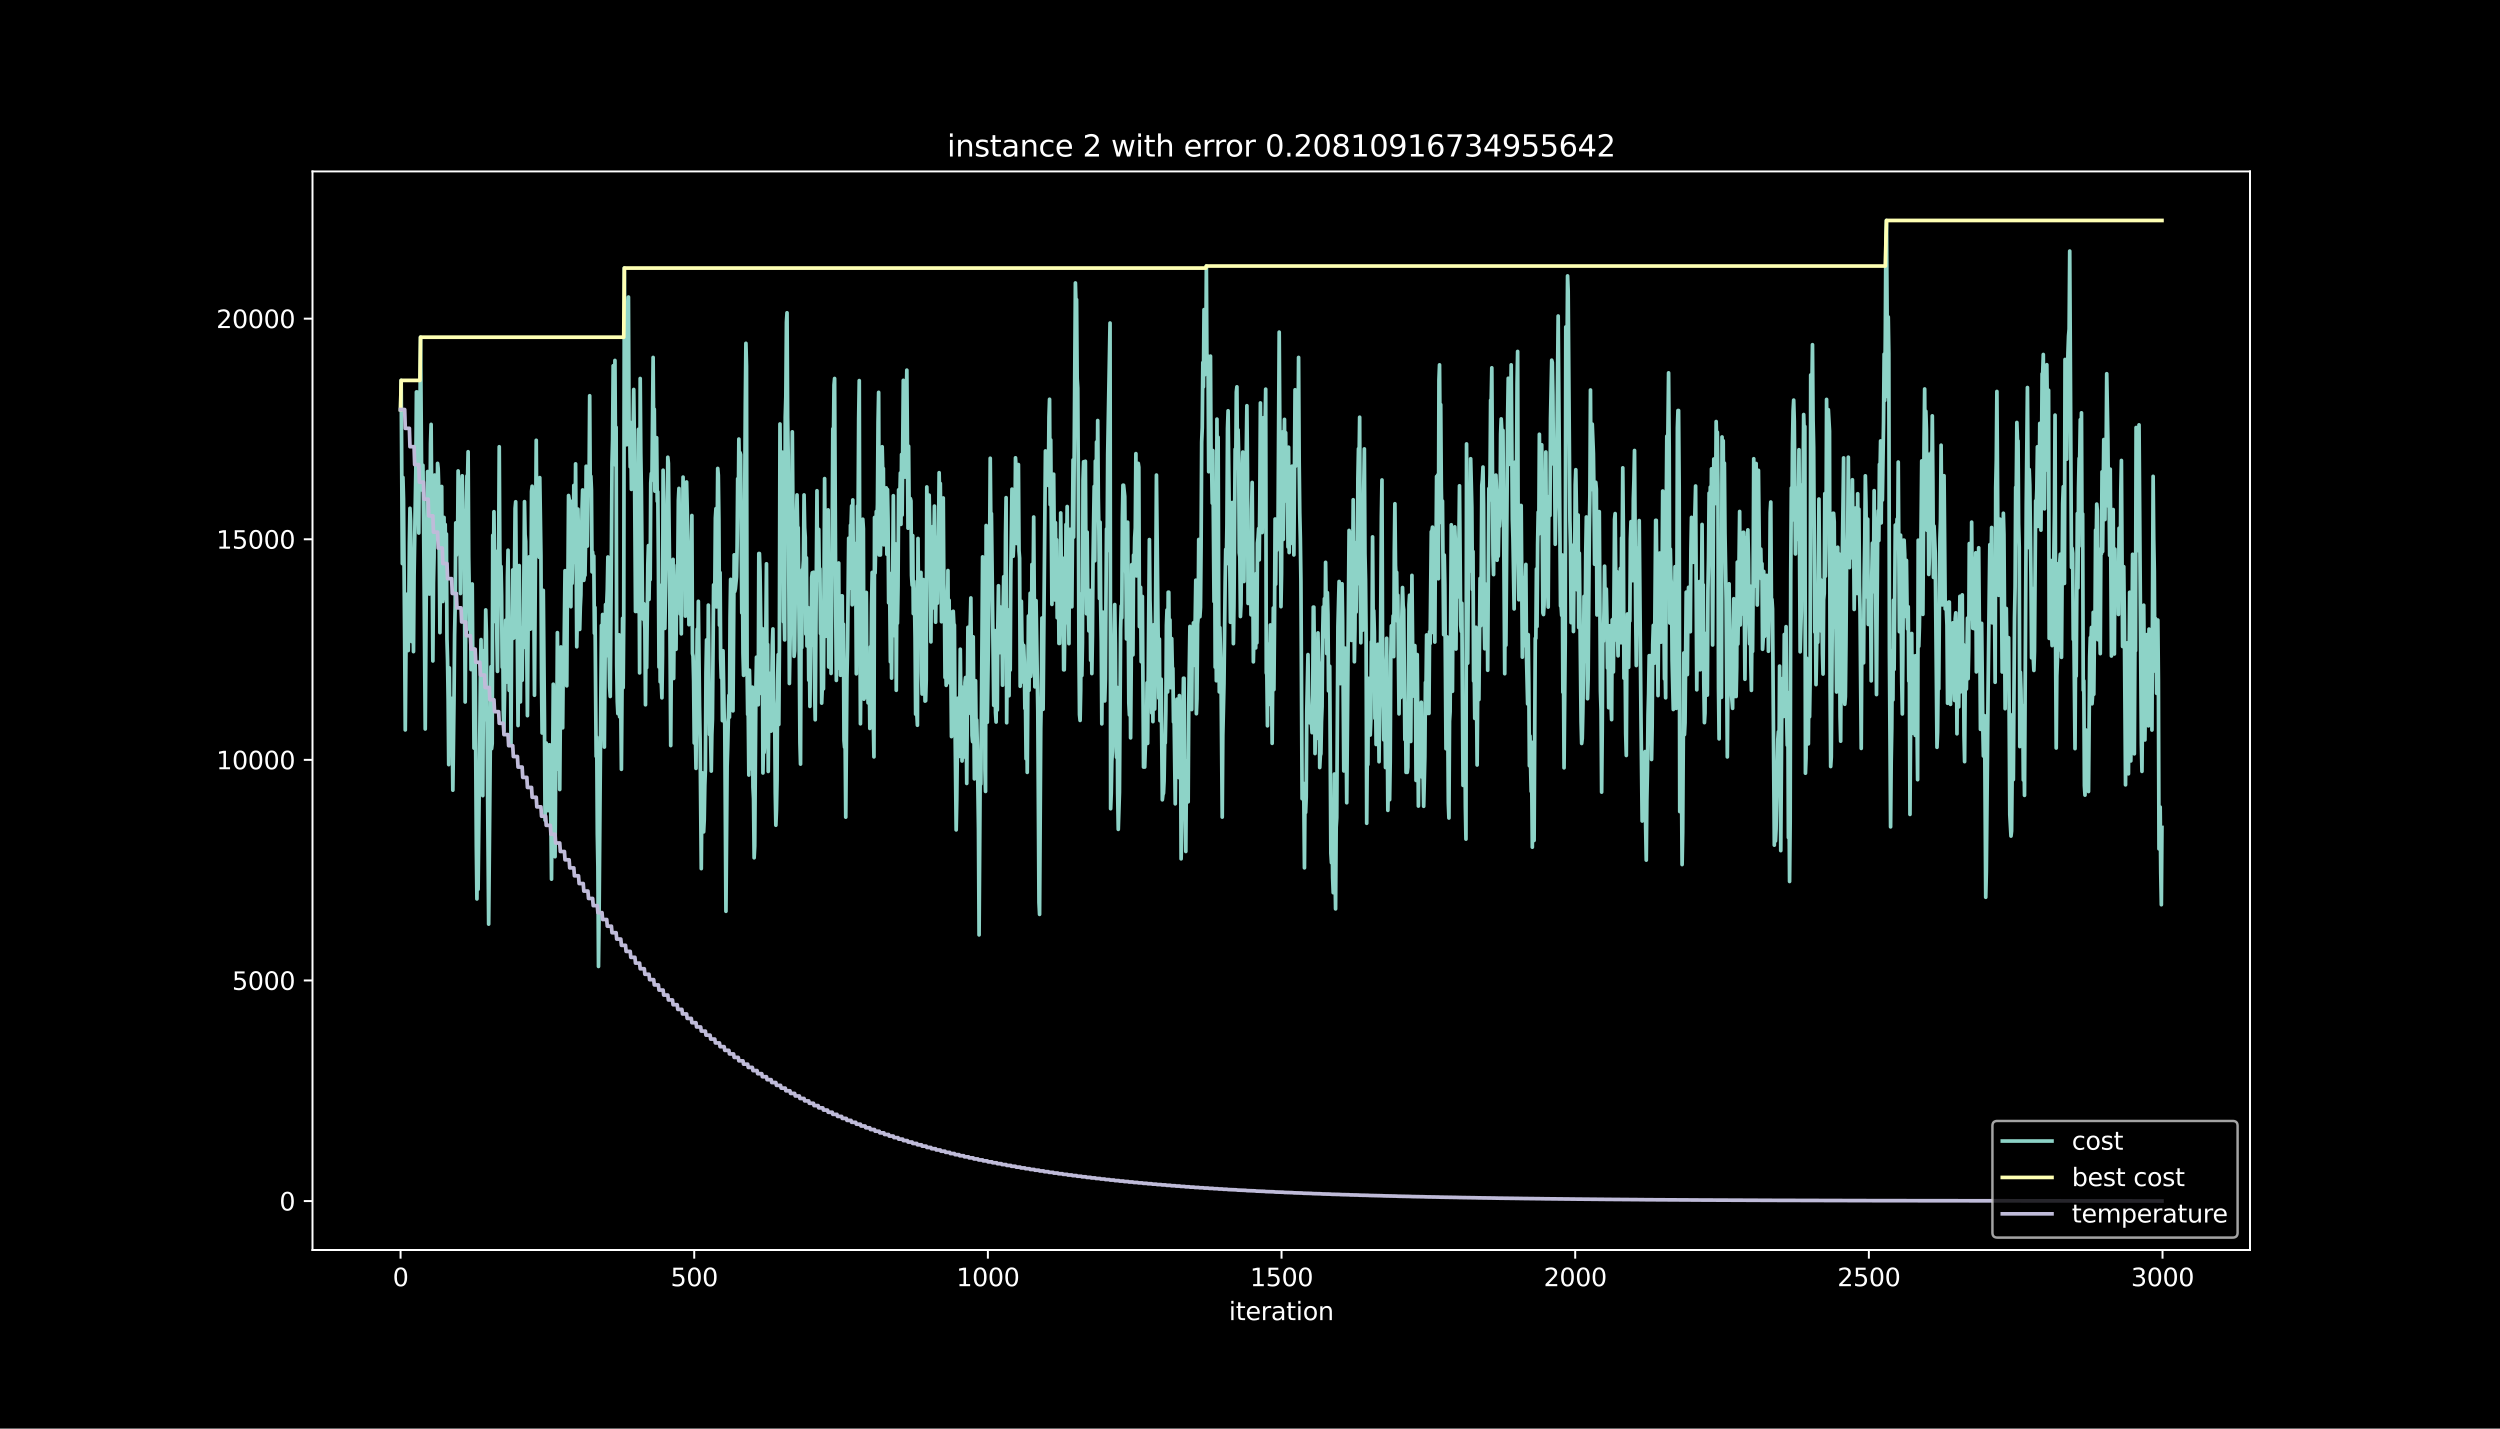 <?xml version="1.0" encoding="utf-8" standalone="no"?>
<!DOCTYPE svg PUBLIC "-//W3C//DTD SVG 1.1//EN"
  "http://www.w3.org/Graphics/SVG/1.1/DTD/svg11.dtd">
<svg height="576pt" version="1.1" viewBox="0 0 1008 576" width="1008pt" xmlns="http://www.w3.org/2000/svg" xmlns:xlink="http://www.w3.org/1999/xlink">
 <defs>
  <style type="text/css">*{stroke-linecap:butt;stroke-linejoin:round;}</style>
 </defs>
 <g id="figure_1">
  <g id="patch_1">
   <path d="M 0 576 
L 1008 576 
L 1008 0 
L 0 0 
z
"/>
  </g>
  <g id="axes_1">
   <g id="patch_2">
    <path d="M 126 504 
L 907.2 504 
L 907.2 69.12 
L 126 69.12 
z
"/>
   </g>
   <g id="matplotlib.axis_1">
    <g id="xtick_1">
     <g id="line2d_1">
      <defs>
       <path d="M 0 0 
L 0 3.5 
" id="mb3ee50424d" style="stroke:#ffffff;stroke-width:0.8;"/>
      </defs>
      <g>
       <use style="fill:#ffffff;stroke:#ffffff;stroke-width:0.8;" x="161.509" xlink:href="#mb3ee50424d" y="504"/>
      </g>
     </g>
     <g id="text_1">
      <!-- 0 -->
      <g style="fill:#ffffff;" transform="translate(158.328 518.598)scale(0.1 -0.1)">
       <defs>
        <path d="M 2034 4250 
Q 1547 4250 1301 3770 
Q 1056 3291 1056 2328 
Q 1056 1369 1301 889 
Q 1547 409 2034 409 
Q 2525 409 2770 889 
Q 3016 1369 3016 2328 
Q 3016 3291 2770 3770 
Q 2525 4250 2034 4250 
z
M 2034 4750 
Q 2819 4750 3233 4129 
Q 3647 3509 3647 2328 
Q 3647 1150 3233 529 
Q 2819 -91 2034 -91 
Q 1250 -91 836 529 
Q 422 1150 422 2328 
Q 422 3509 836 4129 
Q 1250 4750 2034 4750 
z
" id="DejaVuSans-30" transform="scale(0.016)"/>
       </defs>
       <use xlink:href="#DejaVuSans-30"/>
      </g>
     </g>
    </g>
    <g id="xtick_2">
     <g id="line2d_2">
      <g>
       <use style="fill:#ffffff;stroke:#ffffff;stroke-width:0.8;" x="279.912" xlink:href="#mb3ee50424d" y="504"/>
      </g>
     </g>
     <g id="text_2">
      <!-- 500 -->
      <g style="fill:#ffffff;" transform="translate(270.368 518.598)scale(0.1 -0.1)">
       <defs>
        <path d="M 691 4666 
L 3169 4666 
L 3169 4134 
L 1269 4134 
L 1269 2991 
Q 1406 3038 1543 3061 
Q 1681 3084 1819 3084 
Q 2600 3084 3056 2656 
Q 3513 2228 3513 1497 
Q 3513 744 3044 326 
Q 2575 -91 1722 -91 
Q 1428 -91 1123 -41 
Q 819 9 494 109 
L 494 744 
Q 775 591 1075 516 
Q 1375 441 1709 441 
Q 2250 441 2565 725 
Q 2881 1009 2881 1497 
Q 2881 1984 2565 2268 
Q 2250 2553 1709 2553 
Q 1456 2553 1204 2497 
Q 953 2441 691 2322 
L 691 4666 
z
" id="DejaVuSans-35" transform="scale(0.016)"/>
       </defs>
       <use xlink:href="#DejaVuSans-35"/>
       <use x="63.623" xlink:href="#DejaVuSans-30"/>
       <use x="127.246" xlink:href="#DejaVuSans-30"/>
      </g>
     </g>
    </g>
    <g id="xtick_3">
     <g id="line2d_3">
      <g>
       <use style="fill:#ffffff;stroke:#ffffff;stroke-width:0.8;" x="398.315" xlink:href="#mb3ee50424d" y="504"/>
      </g>
     </g>
     <g id="text_3">
      <!-- 1000 -->
      <g style="fill:#ffffff;" transform="translate(385.59 518.598)scale(0.1 -0.1)">
       <defs>
        <path d="M 794 531 
L 1825 531 
L 1825 4091 
L 703 3866 
L 703 4441 
L 1819 4666 
L 2450 4666 
L 2450 531 
L 3481 531 
L 3481 0 
L 794 0 
L 794 531 
z
" id="DejaVuSans-31" transform="scale(0.016)"/>
       </defs>
       <use xlink:href="#DejaVuSans-31"/>
       <use x="63.623" xlink:href="#DejaVuSans-30"/>
       <use x="127.246" xlink:href="#DejaVuSans-30"/>
       <use x="190.869" xlink:href="#DejaVuSans-30"/>
      </g>
     </g>
    </g>
    <g id="xtick_4">
     <g id="line2d_4">
      <g>
       <use style="fill:#ffffff;stroke:#ffffff;stroke-width:0.8;" x="516.718" xlink:href="#mb3ee50424d" y="504"/>
      </g>
     </g>
     <g id="text_4">
      <!-- 1500 -->
      <g style="fill:#ffffff;" transform="translate(503.993 518.598)scale(0.1 -0.1)">
       <use xlink:href="#DejaVuSans-31"/>
       <use x="63.623" xlink:href="#DejaVuSans-35"/>
       <use x="127.246" xlink:href="#DejaVuSans-30"/>
       <use x="190.869" xlink:href="#DejaVuSans-30"/>
      </g>
     </g>
    </g>
    <g id="xtick_5">
     <g id="line2d_5">
      <g>
       <use style="fill:#ffffff;stroke:#ffffff;stroke-width:0.8;" x="635.122" xlink:href="#mb3ee50424d" y="504"/>
      </g>
     </g>
     <g id="text_5">
      <!-- 2000 -->
      <g style="fill:#ffffff;" transform="translate(622.397 518.598)scale(0.1 -0.1)">
       <defs>
        <path d="M 1228 531 
L 3431 531 
L 3431 0 
L 469 0 
L 469 531 
Q 828 903 1448 1529 
Q 2069 2156 2228 2338 
Q 2531 2678 2651 2914 
Q 2772 3150 2772 3378 
Q 2772 3750 2511 3984 
Q 2250 4219 1831 4219 
Q 1534 4219 1204 4116 
Q 875 4013 500 3803 
L 500 4441 
Q 881 4594 1212 4672 
Q 1544 4750 1819 4750 
Q 2544 4750 2975 4387 
Q 3406 4025 3406 3419 
Q 3406 3131 3298 2873 
Q 3191 2616 2906 2266 
Q 2828 2175 2409 1742 
Q 1991 1309 1228 531 
z
" id="DejaVuSans-32" transform="scale(0.016)"/>
       </defs>
       <use xlink:href="#DejaVuSans-32"/>
       <use x="63.623" xlink:href="#DejaVuSans-30"/>
       <use x="127.246" xlink:href="#DejaVuSans-30"/>
       <use x="190.869" xlink:href="#DejaVuSans-30"/>
      </g>
     </g>
    </g>
    <g id="xtick_6">
     <g id="line2d_6">
      <g>
       <use style="fill:#ffffff;stroke:#ffffff;stroke-width:0.8;" x="753.525" xlink:href="#mb3ee50424d" y="504"/>
      </g>
     </g>
     <g id="text_6">
      <!-- 2500 -->
      <g style="fill:#ffffff;" transform="translate(740.8 518.598)scale(0.1 -0.1)">
       <use xlink:href="#DejaVuSans-32"/>
       <use x="63.623" xlink:href="#DejaVuSans-35"/>
       <use x="127.246" xlink:href="#DejaVuSans-30"/>
       <use x="190.869" xlink:href="#DejaVuSans-30"/>
      </g>
     </g>
    </g>
    <g id="xtick_7">
     <g id="line2d_7">
      <g>
       <use style="fill:#ffffff;stroke:#ffffff;stroke-width:0.8;" x="871.928" xlink:href="#mb3ee50424d" y="504"/>
      </g>
     </g>
     <g id="text_7">
      <!-- 3000 -->
      <g style="fill:#ffffff;" transform="translate(859.203 518.598)scale(0.1 -0.1)">
       <defs>
        <path d="M 2597 2516 
Q 3050 2419 3304 2112 
Q 3559 1806 3559 1356 
Q 3559 666 3084 287 
Q 2609 -91 1734 -91 
Q 1441 -91 1130 -33 
Q 819 25 488 141 
L 488 750 
Q 750 597 1062 519 
Q 1375 441 1716 441 
Q 2309 441 2620 675 
Q 2931 909 2931 1356 
Q 2931 1769 2642 2001 
Q 2353 2234 1838 2234 
L 1294 2234 
L 1294 2753 
L 1863 2753 
Q 2328 2753 2575 2939 
Q 2822 3125 2822 3475 
Q 2822 3834 2567 4026 
Q 2313 4219 1838 4219 
Q 1578 4219 1281 4162 
Q 984 4106 628 3988 
L 628 4550 
Q 988 4650 1302 4700 
Q 1616 4750 1894 4750 
Q 2613 4750 3031 4423 
Q 3450 4097 3450 3541 
Q 3450 3153 3228 2886 
Q 3006 2619 2597 2516 
z
" id="DejaVuSans-33" transform="scale(0.016)"/>
       </defs>
       <use xlink:href="#DejaVuSans-33"/>
       <use x="63.623" xlink:href="#DejaVuSans-30"/>
       <use x="127.246" xlink:href="#DejaVuSans-30"/>
       <use x="190.869" xlink:href="#DejaVuSans-30"/>
      </g>
     </g>
    </g>
    <g id="text_8">
     <!-- iteration -->
     <g style="fill:#ffffff;" transform="translate(495.477 532.277)scale(0.1 -0.1)">
      <defs>
       <path d="M 603 3500 
L 1178 3500 
L 1178 0 
L 603 0 
L 603 3500 
z
M 603 4863 
L 1178 4863 
L 1178 4134 
L 603 4134 
L 603 4863 
z
" id="DejaVuSans-69" transform="scale(0.016)"/>
       <path d="M 1172 4494 
L 1172 3500 
L 2356 3500 
L 2356 3053 
L 1172 3053 
L 1172 1153 
Q 1172 725 1289 603 
Q 1406 481 1766 481 
L 2356 481 
L 2356 0 
L 1766 0 
Q 1100 0 847 248 
Q 594 497 594 1153 
L 594 3053 
L 172 3053 
L 172 3500 
L 594 3500 
L 594 4494 
L 1172 4494 
z
" id="DejaVuSans-74" transform="scale(0.016)"/>
       <path d="M 3597 1894 
L 3597 1613 
L 953 1613 
Q 991 1019 1311 708 
Q 1631 397 2203 397 
Q 2534 397 2845 478 
Q 3156 559 3463 722 
L 3463 178 
Q 3153 47 2828 -22 
Q 2503 -91 2169 -91 
Q 1331 -91 842 396 
Q 353 884 353 1716 
Q 353 2575 817 3079 
Q 1281 3584 2069 3584 
Q 2775 3584 3186 3129 
Q 3597 2675 3597 1894 
z
M 3022 2063 
Q 3016 2534 2758 2815 
Q 2500 3097 2075 3097 
Q 1594 3097 1305 2825 
Q 1016 2553 972 2059 
L 3022 2063 
z
" id="DejaVuSans-65" transform="scale(0.016)"/>
       <path d="M 2631 2963 
Q 2534 3019 2420 3045 
Q 2306 3072 2169 3072 
Q 1681 3072 1420 2755 
Q 1159 2438 1159 1844 
L 1159 0 
L 581 0 
L 581 3500 
L 1159 3500 
L 1159 2956 
Q 1341 3275 1631 3429 
Q 1922 3584 2338 3584 
Q 2397 3584 2469 3576 
Q 2541 3569 2628 3553 
L 2631 2963 
z
" id="DejaVuSans-72" transform="scale(0.016)"/>
       <path d="M 2194 1759 
Q 1497 1759 1228 1600 
Q 959 1441 959 1056 
Q 959 750 1161 570 
Q 1363 391 1709 391 
Q 2188 391 2477 730 
Q 2766 1069 2766 1631 
L 2766 1759 
L 2194 1759 
z
M 3341 1997 
L 3341 0 
L 2766 0 
L 2766 531 
Q 2569 213 2275 61 
Q 1981 -91 1556 -91 
Q 1019 -91 701 211 
Q 384 513 384 1019 
Q 384 1609 779 1909 
Q 1175 2209 1959 2209 
L 2766 2209 
L 2766 2266 
Q 2766 2663 2505 2880 
Q 2244 3097 1772 3097 
Q 1472 3097 1187 3025 
Q 903 2953 641 2809 
L 641 3341 
Q 956 3463 1253 3523 
Q 1550 3584 1831 3584 
Q 2591 3584 2966 3190 
Q 3341 2797 3341 1997 
z
" id="DejaVuSans-61" transform="scale(0.016)"/>
       <path d="M 1959 3097 
Q 1497 3097 1228 2736 
Q 959 2375 959 1747 
Q 959 1119 1226 758 
Q 1494 397 1959 397 
Q 2419 397 2687 759 
Q 2956 1122 2956 1747 
Q 2956 2369 2687 2733 
Q 2419 3097 1959 3097 
z
M 1959 3584 
Q 2709 3584 3137 3096 
Q 3566 2609 3566 1747 
Q 3566 888 3137 398 
Q 2709 -91 1959 -91 
Q 1206 -91 779 398 
Q 353 888 353 1747 
Q 353 2609 779 3096 
Q 1206 3584 1959 3584 
z
" id="DejaVuSans-6f" transform="scale(0.016)"/>
       <path d="M 3513 2113 
L 3513 0 
L 2938 0 
L 2938 2094 
Q 2938 2591 2744 2837 
Q 2550 3084 2163 3084 
Q 1697 3084 1428 2787 
Q 1159 2491 1159 1978 
L 1159 0 
L 581 0 
L 581 3500 
L 1159 3500 
L 1159 2956 
Q 1366 3272 1645 3428 
Q 1925 3584 2291 3584 
Q 2894 3584 3203 3211 
Q 3513 2838 3513 2113 
z
" id="DejaVuSans-6e" transform="scale(0.016)"/>
      </defs>
      <use xlink:href="#DejaVuSans-69"/>
      <use x="27.783" xlink:href="#DejaVuSans-74"/>
      <use x="66.992" xlink:href="#DejaVuSans-65"/>
      <use x="128.516" xlink:href="#DejaVuSans-72"/>
      <use x="169.629" xlink:href="#DejaVuSans-61"/>
      <use x="230.908" xlink:href="#DejaVuSans-74"/>
      <use x="270.117" xlink:href="#DejaVuSans-69"/>
      <use x="297.9" xlink:href="#DejaVuSans-6f"/>
      <use x="359.082" xlink:href="#DejaVuSans-6e"/>
     </g>
    </g>
   </g>
   <g id="matplotlib.axis_2">
    <g id="ytick_1">
     <g id="line2d_8">
      <defs>
       <path d="M 0 0 
L -3.5 0 
" id="mb1049407dc" style="stroke:#ffffff;stroke-width:0.8;"/>
      </defs>
      <g>
       <use style="fill:#ffffff;stroke:#ffffff;stroke-width:0.8;" x="126" xlink:href="#mb1049407dc" y="484.273"/>
      </g>
     </g>
     <g id="text_9">
      <!-- 0 -->
      <g style="fill:#ffffff;" transform="translate(112.638 488.072)scale(0.1 -0.1)">
       <use xlink:href="#DejaVuSans-30"/>
      </g>
     </g>
    </g>
    <g id="ytick_2">
     <g id="line2d_9">
      <g>
       <use style="fill:#ffffff;stroke:#ffffff;stroke-width:0.8;" x="126" xlink:href="#mb1049407dc" y="395.326"/>
      </g>
     </g>
     <g id="text_10">
      <!-- 5000 -->
      <g style="fill:#ffffff;" transform="translate(93.55 399.125)scale(0.1 -0.1)">
       <use xlink:href="#DejaVuSans-35"/>
       <use x="63.623" xlink:href="#DejaVuSans-30"/>
       <use x="127.246" xlink:href="#DejaVuSans-30"/>
       <use x="190.869" xlink:href="#DejaVuSans-30"/>
      </g>
     </g>
    </g>
    <g id="ytick_3">
     <g id="line2d_10">
      <g>
       <use style="fill:#ffffff;stroke:#ffffff;stroke-width:0.8;" x="126" xlink:href="#mb1049407dc" y="306.379"/>
      </g>
     </g>
     <g id="text_11">
      <!-- 10000 -->
      <g style="fill:#ffffff;" transform="translate(87.188 310.179)scale(0.1 -0.1)">
       <use xlink:href="#DejaVuSans-31"/>
       <use x="63.623" xlink:href="#DejaVuSans-30"/>
       <use x="127.246" xlink:href="#DejaVuSans-30"/>
       <use x="190.869" xlink:href="#DejaVuSans-30"/>
       <use x="254.492" xlink:href="#DejaVuSans-30"/>
      </g>
     </g>
    </g>
    <g id="ytick_4">
     <g id="line2d_11">
      <g>
       <use style="fill:#ffffff;stroke:#ffffff;stroke-width:0.8;" x="126" xlink:href="#mb1049407dc" y="217.433"/>
      </g>
     </g>
     <g id="text_12">
      <!-- 15000 -->
      <g style="fill:#ffffff;" transform="translate(87.188 221.232)scale(0.1 -0.1)">
       <use xlink:href="#DejaVuSans-31"/>
       <use x="63.623" xlink:href="#DejaVuSans-35"/>
       <use x="127.246" xlink:href="#DejaVuSans-30"/>
       <use x="190.869" xlink:href="#DejaVuSans-30"/>
       <use x="254.492" xlink:href="#DejaVuSans-30"/>
      </g>
     </g>
    </g>
    <g id="ytick_5">
     <g id="line2d_12">
      <g>
       <use style="fill:#ffffff;stroke:#ffffff;stroke-width:0.8;" x="126" xlink:href="#mb1049407dc" y="128.486"/>
      </g>
     </g>
     <g id="text_13">
      <!-- 20000 -->
      <g style="fill:#ffffff;" transform="translate(87.188 132.286)scale(0.1 -0.1)">
       <use xlink:href="#DejaVuSans-32"/>
       <use x="63.623" xlink:href="#DejaVuSans-30"/>
       <use x="127.246" xlink:href="#DejaVuSans-30"/>
       <use x="190.869" xlink:href="#DejaVuSans-30"/>
       <use x="254.492" xlink:href="#DejaVuSans-30"/>
      </g>
     </g>
    </g>
   </g>
   <g id="line2d_13">
    <path clip-path="url(#p15c251e53d)" d="M 161.509 165.132 
L 161.746 153.374 
L 162.22 227.253 
L 162.456 192.492 
L 162.693 201.316 
L 163.167 258.313 
L 163.404 294.3 
L 163.877 240.203 
L 164.114 239.598 
L 164.588 262.297 
L 164.824 246.945 
L 165.061 218.998 
L 165.298 204.945 
L 165.535 210.015 
L 166.008 258.668 
L 166.482 236.61 
L 166.719 262.724 
L 166.956 232.002 
L 167.666 189.504 
L 167.903 158.034 
L 168.14 158.034 
L 168.613 198.754 
L 168.85 214.925 
L 169.087 172.639 
L 169.324 166.751 
L 169.561 135.958 
L 170.034 197.562 
L 170.271 193.737 
L 170.508 187.6 
L 170.745 202.952 
L 171.455 293.927 
L 171.929 230.348 
L 172.165 230.348 
L 172.402 190.126 
L 172.639 221.596 
L 172.876 208.36 
L 173.113 239.509 
L 173.586 178.883 
L 173.823 171.109 
L 174.533 266.496 
L 174.77 235.026 
L 175.007 224.602 
L 175.244 191.549 
L 175.481 199.323 
L 175.717 212.363 
L 175.954 204.589 
L 176.191 215.013 
L 176.428 186.835 
L 176.665 188.881 
L 176.901 196.655 
L 177.375 255.075 
L 177.612 231.291 
L 177.849 222.467 
L 178.086 196.157 
L 178.322 236.378 
L 178.559 242.516 
L 178.796 234.742 
L 179.033 208.627 
L 179.27 239.42 
L 179.506 211.473 
L 179.743 241.413 
L 179.98 215.298 
L 180.217 257.708 
L 180.454 266.3 
L 180.69 281.99 
L 180.927 308.301 
L 181.164 269.289 
L 181.401 300.758 
L 181.638 287.718 
L 181.874 281.581 
L 182.111 281.581 
L 182.348 294.816 
L 182.585 318.601 
L 183.058 282.026 
L 183.295 255.911 
L 183.532 243.868 
L 183.769 210.815 
L 184.006 223.855 
L 184.242 220.03 
L 184.479 221.346 
L 184.716 189.877 
L 184.953 196.015 
L 185.19 211.367 
L 185.427 211.367 
L 185.663 239.314 
L 185.9 204.553 
L 186.137 201.084 
L 186.374 191.852 
L 186.611 202.597 
L 186.847 223.321 
L 187.084 205.799 
L 187.558 283.04 
L 188.268 191.887 
L 188.505 194.147 
L 188.742 182.139 
L 188.979 224.424 
L 189.452 253.954 
L 189.689 239.189 
L 189.926 269.982 
L 190.163 242.267 
L 190.399 235.453 
L 190.636 267.563 
L 190.873 261.426 
L 191.11 301.647 
L 191.347 293.874 
L 191.583 267.759 
L 192.057 341.229 
L 192.294 362.451 
L 192.531 330.982 
L 192.768 358.555 
L 193.715 272.651 
L 193.952 257.886 
L 194.425 318.761 
L 194.662 320.807 
L 194.899 278.326 
L 195.136 290.333 
L 195.372 262.155 
L 195.609 266.638 
L 195.846 245.914 
L 196.083 254.737 
L 197.03 372.609 
L 197.977 268.808 
L 198.214 301.861 
L 198.451 299.815 
L 198.688 215.814 
L 198.924 237.037 
L 199.161 206.315 
L 199.398 228.213 
L 199.635 222.076 
L 199.872 250.717 
L 200.109 224.602 
L 200.345 257.654 
L 200.582 270.694 
L 200.819 237.766 
L 201.056 222.414 
L 201.293 180.129 
L 201.529 222.414 
L 201.766 237.624 
L 202.003 228.373 
L 202.24 240.132 
L 202.477 269.022 
L 202.713 257.014 
L 202.95 287.007 
L 203.187 294.781 
L 203.897 250.076 
L 204.371 275.017 
L 204.608 232.732 
L 204.845 221.845 
L 205.318 278.379 
L 205.792 257.566 
L 206.029 299.851 
L 206.265 257.37 
L 206.502 257.37 
L 206.739 229.796 
L 206.976 257.37 
L 207.213 257.139 
L 207.686 204.963 
L 207.923 202.312 
L 208.16 235.347 
L 208.397 234.706 
L 208.87 292.539 
L 209.344 228.035 
L 209.818 283.004 
L 210.054 256.694 
L 210.291 274.163 
L 210.528 274.287 
L 210.765 253.029 
L 211.002 261.195 
L 211.475 202.259 
L 211.712 215.494 
L 211.949 218.269 
L 212.659 288.555 
L 213.133 226.363 
L 213.37 224.531 
L 213.843 253.67 
L 214.08 238.317 
L 214.317 198.096 
L 214.554 196.05 
L 214.79 215.85 
L 215.027 212.025 
L 215.501 280.318 
L 216.211 177.531 
L 216.448 216.543 
L 216.922 220.457 
L 217.159 212.683 
L 217.395 224.691 
L 217.632 192.581 
L 218.106 224.104 
L 218.343 274.252 
L 218.579 295.546 
L 219.053 238.033 
L 219.527 290.458 
L 219.763 330.68 
L 220 304.369 
L 220.237 299.584 
L 220.474 310.987 
L 220.711 300.562 
L 220.947 326.873 
L 221.184 322.835 
L 221.421 300.331 
L 221.658 300.331 
L 221.895 309.475 
L 222.368 354.482 
L 222.605 323.333 
L 222.842 307.98 
L 223.079 275.871 
L 223.316 282.595 
L 223.789 345.427 
L 224.263 279.944 
L 224.5 295.297 
L 224.736 255.075 
L 225.21 310.222 
L 225.447 278.112 
L 225.684 318.334 
L 226.157 260.857 
L 226.394 280.478 
L 226.631 284.641 
L 226.868 293.464 
L 227.104 267.35 
L 227.341 271.174 
L 227.815 230.099 
L 228.052 237.873 
L 228.288 234.048 
L 228.525 276.529 
L 228.762 237.001 
L 228.999 232.838 
L 229.236 199.786 
L 229.472 201.102 
L 229.709 216.454 
L 229.946 223.926 
L 230.183 244.633 
L 230.42 202.152 
L 230.657 235.204 
L 230.893 222.272 
L 231.13 226.879 
L 231.367 195.73 
L 231.604 218.02 
L 231.841 220.066 
L 232.077 187.031 
L 232.551 260.785 
L 232.788 247.55 
L 233.025 205.265 
L 233.261 217.557 
L 233.498 217.557 
L 233.735 253.776 
L 233.972 244.704 
L 234.209 239.936 
L 234.682 205.318 
L 234.919 197.544 
L 235.156 225.171 
L 235.393 233.995 
L 235.629 231.949 
L 235.866 231.949 
L 236.103 217.984 
L 236.34 187.992 
L 236.577 198.416 
L 236.813 220.19 
L 237.05 192.617 
L 237.287 197.402 
L 237.524 192.617 
L 237.761 159.564 
L 237.997 199.786 
L 238.234 192.012 
L 238.471 197.651 
L 238.708 230.579 
L 238.945 222.592 
L 239.182 228.017 
L 239.418 224.193 
L 239.655 255.342 
L 239.892 244.917 
L 240.366 304.974 
L 240.602 297.2 
L 240.839 336.212 
L 241.076 349.447 
L 241.313 389.669 
L 241.55 368.962 
L 242.497 252.175 
L 242.734 260.999 
L 242.97 247.764 
L 243.207 277.756 
L 243.681 301.221 
L 244.154 243.761 
L 244.391 264.468 
L 244.628 243.761 
L 244.865 237.624 
L 245.102 224.584 
L 245.338 257.619 
L 245.575 263.756 
L 245.812 276.991 
L 246.049 280.816 
L 246.523 221.773 
L 246.759 187.013 
L 246.996 177.46 
L 247.233 147.467 
L 247.47 176.731 
L 247.707 172.906 
L 247.943 145.333 
L 248.18 187.618 
L 248.417 172.266 
L 248.654 268.186 
L 248.891 282.951 
L 249.127 287.736 
L 249.364 283.912 
L 249.601 255.964 
L 249.838 289.017 
L 250.075 262.707 
L 250.548 310.186 
L 251.022 249.311 
L 251.259 277.258 
L 251.495 249.311 
L 251.732 108.082 
L 251.969 138.075 
L 252.206 141.828 
L 252.443 138.608 
L 252.679 179.328 
L 252.916 168.993 
L 253.153 126.707 
L 253.39 119.77 
L 253.627 172.39 
L 253.864 170.078 
L 254.1 188.241 
L 254.337 172.888 
L 254.574 197.313 
L 254.811 172.888 
L 255.048 188.241 
L 255.521 157.038 
L 255.758 176.731 
L 256.232 246.536 
L 256.468 215.814 
L 256.705 215.814 
L 256.942 246.536 
L 257.416 173.102 
L 257.889 271.317 
L 258.126 152.609 
L 258.363 182.601 
L 258.6 197.366 
L 259.073 247.906 
L 259.31 249.614 
L 259.547 243.405 
L 260.02 253.438 
L 260.257 284.161 
L 260.494 255.982 
L 260.731 269.218 
L 261.205 227.751 
L 261.441 219.977 
L 261.678 241.697 
L 261.915 227.591 
L 262.152 233.728 
L 262.389 194.716 
L 262.625 190.891 
L 262.862 193.631 
L 263.336 144.123 
L 263.573 176.998 
L 263.809 164.99 
L 264.046 198.025 
L 264.283 191.887 
L 264.52 191.247 
L 264.757 176.482 
L 264.993 202.116 
L 265.23 198.292 
L 265.467 226.47 
L 265.704 268.951 
L 265.941 235.898 
L 266.177 274.91 
L 266.414 270.125 
L 266.888 281.368 
L 267.125 264.023 
L 267.361 189.593 
L 267.598 201.885 
L 268.072 253.367 
L 268.545 224.976 
L 268.782 225.491 
L 269.019 215.832 
L 269.256 184.363 
L 269.493 186.782 
L 269.966 229.743 
L 270.44 300.616 
L 270.677 265.855 
L 270.914 258.081 
L 271.15 228.089 
L 271.387 225.545 
L 271.624 273.558 
L 271.861 245.985 
L 272.098 245.985 
L 272.334 239.901 
L 272.571 261.799 
L 272.808 235.667 
L 273.045 227.893 
L 273.282 227.893 
L 273.518 201.778 
L 273.755 196.922 
L 273.992 216.792 
L 274.229 247.586 
L 274.466 234.35 
L 274.702 255.573 
L 274.939 213.092 
L 275.176 223.517 
L 275.413 192.368 
L 275.65 214.978 
L 275.886 222.752 
L 276.123 207.987 
L 276.36 248.422 
L 276.834 194.325 
L 277.544 225.758 
L 277.781 251.873 
L 278.018 218.82 
L 278.255 246.767 
L 278.491 246.002 
L 278.728 236.04 
L 278.965 207.862 
L 279.202 263.472 
L 279.439 264.539 
L 279.675 274.714 
L 279.912 299.584 
L 280.149 295.759 
L 280.386 295.759 
L 280.623 309.813 
L 281.096 253.705 
L 281.333 263.151 
L 281.57 242.445 
L 282.043 284.801 
L 282.28 298.214 
L 282.754 350.23 
L 282.991 322.052 
L 283.227 311.627 
L 283.464 330.626 
L 283.701 335.412 
L 283.938 330.626 
L 284.175 316.626 
L 284.412 310.257 
L 284.648 271.246 
L 284.885 258.01 
L 285.122 288.804 
L 285.359 286.26 
L 285.596 243.974 
L 286.069 296.133 
L 286.306 285.708 
L 286.78 310.898 
L 287.016 296.133 
L 287.253 289.995 
L 287.727 235.827 
L 287.964 241.964 
L 288.2 238.887 
L 288.437 208.894 
L 288.674 205.069 
L 288.911 244.704 
L 289.384 188.881 
L 289.621 191.621 
L 289.858 209.606 
L 290.095 252.086 
L 290.332 230.864 
L 290.568 265.411 
L 290.805 273.273 
L 291.042 262.386 
L 291.279 290.565 
L 291.516 262.386 
L 291.989 289.391 
L 292.226 291.899 
L 292.7 367.432 
L 293.173 308.888 
L 293.41 301.114 
L 293.884 280.354 
L 294.121 289.177 
L 294.357 248.956 
L 294.594 233.603 
L 294.831 248.956 
L 295.068 234.19 
L 295.541 286.615 
L 296.015 223.712 
L 296.252 238.478 
L 296.489 237.428 
L 296.962 232.607 
L 297.199 220.599 
L 297.436 193.026 
L 297.673 207.026 
L 297.909 177.033 
L 298.146 190.269 
L 298.383 182.495 
L 298.62 183.331 
L 299.093 247.105 
L 299.33 220.991 
L 299.567 263.472 
L 299.804 272.295 
L 300.514 162.855 
L 300.751 138.431 
L 300.988 147.681 
L 301.225 269.805 
L 301.462 288.074 
L 301.698 288.074 
L 301.935 312.499 
L 302.172 270.214 
L 302.409 280.638 
L 302.646 299.139 
L 302.882 283.787 
L 303.119 310.097 
L 303.356 277.063 
L 303.593 317.284 
L 303.83 322.07 
L 304.066 345.854 
L 304.303 341.069 
L 304.777 278.023 
L 305.014 264.984 
L 305.25 264.984 
L 305.487 280.336 
L 305.724 284.161 
L 305.961 223.179 
L 306.198 223.179 
L 306.434 230.277 
L 307.145 279.767 
L 307.382 253.456 
L 307.619 311.663 
L 307.855 298.623 
L 308.092 303.409 
L 308.329 299.584 
L 308.566 268.791 
L 308.803 253.438 
L 309.039 227.324 
L 309.276 272.509 
L 309.513 259.807 
L 309.75 311.04 
L 309.987 283.467 
L 310.223 271.459 
L 310.46 279.82 
L 310.697 294.781 
L 310.934 294.781 
L 311.407 260.163 
L 311.644 253.581 
L 311.881 281.528 
L 312.118 286.491 
L 312.355 288.537 
L 312.591 319.686 
L 312.828 332.725 
L 313.065 326.588 
L 313.302 314.58 
L 313.539 274.359 
L 313.775 263.934 
L 314.012 292.112 
L 314.249 260.963 
L 314.486 170.949 
L 314.723 199.59 
L 314.96 207.364 
L 315.433 182.317 
L 315.67 208.431 
L 315.907 250.717 
L 316.144 244.775 
L 316.38 258.01 
L 316.617 168.192 
L 316.854 159.938 
L 317.091 129.945 
L 317.328 126.12 
L 317.564 168.405 
L 317.801 183.758 
L 318.275 275.586 
L 318.748 246.999 
L 318.985 240.701 
L 319.459 174.116 
L 319.932 234.653 
L 320.169 264.646 
L 320.406 262.44 
L 320.88 216.063 
L 321.116 209.979 
L 321.353 199.555 
L 321.59 212.47 
L 321.827 212.701 
L 322.301 266.78 
L 322.537 299.495 
L 322.774 308.087 
L 323.011 248.119 
L 323.248 261.159 
L 323.485 229.69 
L 323.721 229.69 
L 323.958 225.865 
L 324.195 199.555 
L 324.432 212.79 
L 324.669 216.615 
L 324.905 255.626 
L 325.142 224.904 
L 325.379 260.483 
L 325.616 260.358 
L 325.853 245.006 
L 326.089 274.27 
L 326.326 261.034 
L 326.563 284.819 
L 326.8 260.394 
L 327.037 260.394 
L 327.273 232.821 
L 327.51 230.935 
L 327.747 246.287 
L 327.984 230.739 
L 328.221 245.878 
L 328.457 277.169 
L 328.694 290.209 
L 329.405 197.865 
L 329.641 230.917 
L 329.878 230.917 
L 330.115 213.43 
L 330.352 234.137 
L 330.589 229.352 
L 330.826 255.466 
L 331.062 248.742 
L 331.299 283.502 
L 331.536 277.365 
L 331.773 249.792 
L 332.01 277.739 
L 332.483 192.973 
L 332.957 256.552 
L 333.43 209.534 
L 333.667 209.41 
L 333.904 205.585 
L 334.141 268.951 
L 334.378 234.19 
L 334.614 227.003 
L 334.851 229.049 
L 335.088 271.53 
L 335.562 211.883 
L 335.798 172.871 
L 336.035 179.008 
L 336.272 155.224 
L 336.509 152.609 
L 336.982 248.03 
L 337.219 274.341 
L 337.456 231.86 
L 337.693 262.653 
L 337.93 254.328 
L 338.167 227.003 
L 338.403 269.484 
L 338.64 241.537 
L 338.877 272.26 
L 339.114 268.435 
L 339.351 240.257 
L 339.587 240.257 
L 339.824 272.366 
L 340.061 251.659 
L 340.298 298.641 
L 340.535 301.292 
L 340.771 301.292 
L 341.008 329.47 
L 341.482 273.362 
L 341.719 261.355 
L 342.192 217.006 
L 342.429 237.179 
L 342.666 237.179 
L 342.903 211.758 
L 343.139 211.758 
L 343.376 203.984 
L 343.613 243.85 
L 343.85 201.565 
L 344.087 229.138 
L 344.323 229.138 
L 344.56 219.123 
L 344.797 221.435 
L 345.034 229.209 
L 345.271 271.69 
L 345.744 204.002 
L 345.981 207.827 
L 346.218 168.815 
L 346.455 153.462 
L 346.692 249.347 
L 346.928 291.828 
L 347.165 260.679 
L 347.402 262.066 
L 347.639 219.781 
L 347.876 209.356 
L 348.112 213.181 
L 348.349 281.901 
L 348.586 268.666 
L 348.823 281.154 
L 349.296 238.869 
L 349.533 281.154 
L 349.77 275.017 
L 350.007 283.396 
L 350.244 266.051 
L 350.48 269.929 
L 350.717 293.713 
L 350.954 260.785 
L 351.191 274.021 
L 351.428 244.028 
L 351.664 230.793 
L 352.138 291.934 
L 352.375 305.17 
L 352.612 208.645 
L 352.849 231.024 
L 353.322 206.226 
L 353.559 211.011 
L 353.796 203.237 
L 354.033 170.202 
L 354.269 158.194 
L 354.506 223.766 
L 354.743 183.544 
L 354.98 223.766 
L 355.217 210.726 
L 355.453 189.557 
L 355.69 180.129 
L 355.927 190.66 
L 356.164 188.881 
L 356.401 219.674 
L 356.637 198.968 
L 356.874 198.968 
L 357.111 208.716 
L 357.348 196.708 
L 357.585 223.499 
L 357.821 197.384 
L 358.058 209.392 
L 358.295 243.049 
L 358.532 231.042 
L 358.769 243.049 
L 359.005 266.834 
L 359.242 238.655 
L 359.479 273.416 
L 359.716 242.267 
L 359.953 229.868 
L 360.19 199.875 
L 360.663 256.302 
L 360.9 252.371 
L 361.137 219.319 
L 361.374 278.326 
L 361.61 238.104 
L 361.847 251.268 
L 362.084 236.503 
L 362.321 197.491 
L 362.558 206.315 
L 362.794 201.529 
L 363.031 190.713 
L 363.268 211.42 
L 363.505 183.242 
L 363.742 207.667 
L 364.215 153.356 
L 364.452 192.368 
L 364.689 164.794 
L 364.926 192.368 
L 365.162 161.574 
L 365.399 161.254 
L 365.636 149.246 
L 366.11 212.968 
L 366.346 179.915 
L 366.583 207.862 
L 366.82 205.816 
L 367.057 201.031 
L 367.294 201.974 
L 367.53 231.967 
L 367.767 235.934 
L 368.004 215.939 
L 368.241 247.408 
L 368.478 234.368 
L 368.715 241.804 
L 368.951 257.156 
L 369.188 287.95 
L 369.425 256.48 
L 369.662 287.629 
L 369.899 292.415 
L 370.135 217.113 
L 370.372 248.262 
L 370.609 239.438 
L 370.846 236.663 
L 371.083 242.8 
L 371.319 230.793 
L 371.556 271.014 
L 371.793 279.838 
L 372.03 264.486 
L 372.267 233.692 
L 372.503 260.003 
L 372.74 263.827 
L 372.977 282.684 
L 373.214 282.542 
L 373.451 274.163 
L 373.687 196.335 
L 374.161 215.085 
L 374.398 231.113 
L 374.635 199.644 
L 374.871 213.768 
L 375.345 258.811 
L 375.582 224.05 
L 375.819 245.273 
L 376.056 212.345 
L 376.292 236.77 
L 376.766 204.055 
L 377.24 250.877 
L 377.476 236.112 
L 377.713 229.974 
L 377.95 243.21 
L 378.187 219.425 
L 378.424 215.601 
L 378.66 190.589 
L 378.897 205.354 
L 379.134 194.929 
L 379.608 250.681 
L 379.844 244.544 
L 380.081 231.504 
L 380.318 200.782 
L 380.555 235.542 
L 380.792 241.68 
L 381.028 273.149 
L 381.265 264.325 
L 381.502 276.333 
L 381.739 260.981 
L 381.976 266.442 
L 382.212 230.045 
L 382.449 273.985 
L 382.686 242.018 
L 382.923 275.39 
L 383.16 246.643 
L 383.633 297.004 
L 383.87 254.719 
L 384.107 254.719 
L 384.344 246.465 
L 384.581 251.553 
L 384.817 251.98 
L 385.054 290.44 
L 385.528 334.611 
L 385.765 322.603 
L 386.238 281.528 
L 386.712 304.992 
L 386.949 291.757 
L 387.185 261.764 
L 387.422 282.986 
L 387.659 276.849 
L 387.896 306.842 
L 388.133 299.068 
L 388.369 305.205 
L 388.606 300.42 
L 388.843 305.205 
L 389.08 275.213 
L 389.317 273.167 
L 389.553 287.932 
L 389.79 315.879 
L 390.264 252.94 
L 390.501 287.701 
L 390.738 274.661 
L 390.974 253.954 
L 391.211 251.517 
L 391.448 241.093 
L 391.922 296.506 
L 392.158 299.05 
L 392.395 256.765 
L 392.869 314.047 
L 393.106 302.039 
L 393.342 274.465 
L 393.579 296.435 
L 393.816 290.298 
L 394.053 300.722 
L 394.526 334.469 
L 394.763 376.95 
L 395.237 308.354 
L 395.474 316.128 
L 395.947 257.583 
L 396.184 224.531 
L 396.421 240.114 
L 396.658 266.229 
L 396.894 241.804 
L 397.131 310.275 
L 397.368 319.099 
L 397.605 211.883 
L 398.078 291.223 
L 398.552 255.982 
L 398.789 224.513 
L 399.026 219.532 
L 399.263 184.772 
L 399.499 210.886 
L 399.736 207.062 
L 400.683 284.392 
L 400.92 258.081 
L 401.157 254.257 
L 401.394 287.291 
L 401.631 291.116 
L 401.867 259.967 
L 402.104 286.277 
L 402.341 251.517 
L 402.578 236.165 
L 402.815 263.151 
L 403.051 263.151 
L 403.288 244.722 
L 403.525 247.959 
L 403.762 255.573 
L 403.999 251.855 
L 404.235 276.28 
L 404.472 245.558 
L 404.709 232.518 
L 404.946 242.943 
L 405.183 258.295 
L 405.419 216.01 
L 405.656 200.658 
L 405.893 291.419 
L 406.13 263.845 
L 406.367 252.496 
L 406.604 249.72 
L 406.84 280.514 
L 407.077 245.753 
L 407.314 270.178 
L 407.551 231.166 
L 408.024 197.224 
L 408.261 215.885 
L 408.498 224.282 
L 408.735 218.927 
L 408.972 203.575 
L 409.208 215.583 
L 409.445 184.594 
L 409.682 188.418 
L 409.919 219.141 
L 410.156 215.316 
L 410.629 187.316 
L 410.866 222.076 
L 411.103 225.064 
L 411.34 276.707 
L 411.813 242.427 
L 412.05 258.544 
L 412.287 260.252 
L 412.524 275.017 
L 412.76 260.252 
L 412.997 266.976 
L 413.234 285.673 
L 413.471 282.15 
L 413.708 305.935 
L 413.945 278.361 
L 414.181 311.414 
L 414.655 248.368 
L 414.892 278.361 
L 415.129 252.247 
L 415.365 239.207 
L 415.602 272.722 
L 415.839 269.876 
L 416.076 227.591 
L 416.313 227.591 
L 416.549 236.414 
L 416.786 208.467 
L 417.26 276.938 
L 417.497 242.178 
L 417.733 242.178 
L 418.444 286.651 
L 418.917 363.892 
L 419.154 368.678 
L 419.628 293.696 
L 419.865 280.656 
L 420.101 249.187 
L 420.338 251.233 
L 420.575 285.993 
L 421.522 181.819 
L 421.759 190.642 
L 421.996 188.596 
L 422.233 192.332 
L 422.47 188.507 
L 422.706 195.748 
L 422.943 168.174 
L 423.18 160.987 
L 423.417 203.468 
L 423.654 177.354 
L 424.127 243.69 
L 424.364 210.655 
L 424.601 222.663 
L 424.838 191.194 
L 425.311 241.893 
L 425.548 210.744 
L 425.785 238.317 
L 426.022 217.611 
L 426.258 249.08 
L 426.495 241.306 
L 426.732 226.968 
L 426.969 259.433 
L 427.206 259.433 
L 427.442 249.098 
L 427.679 206.813 
L 428.153 251.304 
L 428.39 224.993 
L 428.626 229.85 
L 428.863 270.071 
L 429.1 270.071 
L 429.337 252.158 
L 429.574 250.485 
L 429.811 211.473 
L 430.047 224.833 
L 430.284 204.233 
L 430.521 228.889 
L 430.758 229.53 
L 430.995 259.522 
L 431.231 217.237 
L 431.468 213.412 
L 432.179 244.668 
L 432.652 185.43 
L 432.889 216.579 
L 433.599 114.095 
L 433.836 123.114 
L 434.073 120.784 
L 434.31 152.644 
L 434.547 156.469 
L 434.783 194.307 
L 435.02 261.835 
L 435.257 288.145 
L 435.494 290.476 
L 435.731 278.468 
L 435.967 239.456 
L 436.204 272.384 
L 436.441 259.149 
L 436.678 193.649 
L 436.915 186.177 
L 437.152 214.355 
L 437.388 188.241 
L 437.625 185.981 
L 437.862 228.782 
L 438.099 247.479 
L 438.336 214.551 
L 438.572 240.861 
L 438.809 240.861 
L 439.046 254.399 
L 439.283 249.044 
L 439.52 238.051 
L 439.756 266.229 
L 439.993 240.114 
L 440.23 271.584 
L 440.467 256.231 
L 440.704 226.239 
L 441.177 196.121 
L 441.414 226.114 
L 441.651 185.892 
L 441.888 209.677 
L 442.124 178.207 
L 442.361 204.322 
L 442.598 169.562 
L 442.835 200.711 
L 443.072 213.75 
L 443.308 241.324 
L 443.545 210.531 
L 443.782 243.459 
L 444.019 258.811 
L 444.256 291.863 
L 444.493 258.829 
L 444.729 246.821 
L 444.966 267.528 
L 445.203 261.39 
L 445.44 282.613 
L 445.677 273.789 
L 446.15 213.288 
L 446.387 222.111 
L 446.624 183.099 
L 447.571 130.247 
L 447.808 326.072 
L 448.045 319.935 
L 448.281 306.895 
L 448.518 303.071 
L 448.755 295.386 
L 448.992 260.625 
L 449.229 255.769 
L 449.465 243.761 
L 449.702 260.145 
L 449.939 294.905 
L 450.176 305.33 
L 450.413 277.152 
L 450.649 319.632 
L 450.886 334.398 
L 451.36 319.437 
L 451.834 253.527 
L 452.07 244.312 
L 452.307 249.098 
L 452.544 208.876 
L 452.781 195.641 
L 453.018 195.641 
L 453.491 200.159 
L 453.728 227.484 
L 453.965 231.309 
L 454.202 257.619 
L 454.438 215.334 
L 454.675 210.548 
L 455.149 283.485 
L 455.386 288.27 
L 455.622 255.217 
L 455.859 297.503 
L 456.096 269.929 
L 456.333 227.644 
L 456.57 236.467 
L 456.806 264.041 
L 457.043 223.819 
L 457.28 229.957 
L 457.517 216.721 
L 457.754 212.897 
L 457.99 182.904 
L 458.227 232.198 
L 458.464 193.186 
L 458.701 198.541 
L 458.938 186.835 
L 459.174 188.401 
L 459.411 252.656 
L 459.648 239.42 
L 459.885 236.805 
L 460.122 266.798 
L 460.359 266.798 
L 460.595 240.488 
L 461.069 309.279 
L 461.306 288.572 
L 461.543 309.279 
L 461.779 301.505 
L 462.016 297.68 
L 462.253 299.726 
L 462.49 275.301 
L 462.727 299.726 
L 463.437 217.557 
L 463.674 241.786 
L 463.911 250.61 
L 464.384 287.434 
L 464.621 259.487 
L 464.858 290.956 
L 465.095 251.944 
L 465.568 285.886 
L 465.805 265.179 
L 466.279 191.549 
L 467.226 281.457 
L 467.463 257.672 
L 467.7 290.6 
L 467.936 278.592 
L 468.173 273.807 
L 468.647 322.479 
L 468.884 320.433 
L 469.12 319.793 
L 469.357 314.918 
L 469.594 299.566 
L 469.831 299.566 
L 470.068 286.847 
L 470.304 252.086 
L 470.541 245.949 
L 470.778 279.002 
L 471.015 238.78 
L 471.252 238.78 
L 471.488 269.449 
L 471.725 249.934 
L 471.962 277.258 
L 472.199 269.484 
L 472.436 257.477 
L 472.672 269.484 
L 472.909 269.484 
L 473.146 291.098 
L 473.383 287.274 
L 473.856 324.098 
L 474.093 303.391 
L 474.33 297.253 
L 474.567 281.901 
L 475.041 292.806 
L 475.277 313.513 
L 475.514 280.46 
L 475.751 308.105 
L 475.988 294.87 
L 476.225 346.281 
L 476.698 321.856 
L 476.935 288.821 
L 477.172 273.469 
L 477.409 273.469 
L 477.645 306.504 
L 477.882 310.257 
L 478.119 343.31 
L 478.356 313.317 
L 478.593 311.271 
L 478.829 306.646 
L 479.066 323.297 
L 479.303 284.285 
L 479.777 252.567 
L 480.013 256.445 
L 480.25 282.56 
L 480.487 286.082 
L 480.724 257.832 
L 480.961 261.55 
L 481.197 251.126 
L 481.434 268.257 
L 481.671 252.905 
L 481.908 249.631 
L 482.145 233.941 
L 482.382 287.772 
L 482.618 281.634 
L 482.855 251.642 
L 483.092 248.991 
L 483.329 217.522 
L 483.566 217.522 
L 483.802 248.671 
L 484.039 244.846 
L 484.276 220.493 
L 484.513 178.207 
L 484.75 172.479 
L 484.986 146.169 
L 485.223 155.989 
L 485.46 124.839 
L 485.697 151.15 
L 485.934 140.138 
L 486.17 146.276 
L 486.407 107.264 
L 486.644 149.549 
L 486.881 143.412 
L 487.118 151.185 
L 487.354 190.197 
L 487.591 147.912 
L 487.828 155.597 
L 488.065 143.589 
L 488.302 185.875 
L 488.538 188.116 
L 488.775 202.881 
L 489.012 181.659 
L 489.486 242.534 
L 489.722 209.481 
L 489.959 269.004 
L 490.196 241.431 
L 490.433 274.483 
L 490.67 168.993 
L 490.907 209.214 
L 491.143 176.286 
L 491.38 244.259 
L 491.617 278.966 
L 491.854 253.065 
L 492.327 273.878 
L 492.801 329.452 
L 493.038 296.417 
L 493.511 275.604 
L 493.985 234.724 
L 494.222 221.489 
L 494.459 227.43 
L 494.695 211.829 
L 494.932 172.817 
L 495.169 165.63 
L 496.116 250.912 
L 496.353 223.339 
L 496.59 233.763 
L 496.827 202.614 
L 497.3 259.522 
L 497.537 244.17 
L 498.011 181.125 
L 498.248 188.899 
L 498.484 158.105 
L 498.721 155.971 
L 498.958 188.08 
L 499.195 173.315 
L 499.432 183.882 
L 499.668 222.894 
L 499.905 224.477 
L 500.142 248.582 
L 500.379 243.476 
L 500.852 190.037 
L 501.089 182.263 
L 501.326 203.308 
L 501.563 234.457 
L 501.8 201.405 
L 502.036 188.365 
L 502.273 198.345 
L 502.747 163.585 
L 502.984 189.895 
L 503.22 243.316 
L 503.457 242.889 
L 503.694 239.812 
L 503.931 224.122 
L 504.168 224.104 
L 504.404 247.888 
L 504.641 205.407 
L 504.878 194.52 
L 505.352 266.852 
L 505.825 246.02 
L 506.062 249.222 
L 506.299 261.23 
L 506.536 231.237 
L 506.773 259.184 
L 507.009 218.963 
L 507.246 216.917 
L 507.483 213.092 
L 507.72 225.74 
L 507.957 201.476 
L 508.193 162.464 
L 508.43 200.924 
L 508.667 194.022 
L 508.904 214.729 
L 509.141 201.494 
L 509.377 168.441 
L 509.614 210.922 
L 509.851 168.441 
L 510.088 172.266 
L 510.325 156.914 
L 510.561 271.299 
L 510.798 271.939 
L 511.035 292.646 
L 511.272 259.718 
L 511.509 284.143 
L 511.745 262.92 
L 511.982 266.745 
L 512.219 251.98 
L 512.456 266.745 
L 512.693 271.53 
L 512.93 299.708 
L 513.403 245.131 
L 513.64 278.059 
L 513.877 251.748 
L 514.114 209.268 
L 514.35 235.578 
L 514.587 209.463 
L 514.824 221.862 
L 515.061 220.083 
L 515.298 213.146 
L 515.771 133.912 
L 516.482 244.615 
L 516.718 231.38 
L 516.955 189.094 
L 517.192 174.134 
L 517.429 217.504 
L 517.666 184.451 
L 517.902 169.099 
L 518.139 202.027 
L 518.376 174.454 
L 518.613 200.569 
L 518.85 196.744 
L 519.086 196.744 
L 519.323 220.528 
L 519.56 180.307 
L 519.797 222.787 
L 520.034 191.638 
L 520.27 219.212 
L 520.981 187.956 
L 521.218 198.38 
L 521.455 190.696 
L 521.691 223.748 
L 522.165 157.163 
L 522.402 187.956 
L 522.639 161.646 
L 523.112 172.408 
L 523.349 177.158 
L 523.586 144.123 
L 523.823 186.408 
L 524.059 206.813 
L 524.296 217.255 
L 524.533 234.404 
L 525.007 322.016 
L 525.243 322.123 
L 525.48 315.826 
L 525.717 323.599 
L 525.954 349.91 
L 526.191 318.761 
L 526.427 327.584 
L 526.664 321.447 
L 526.901 286.687 
L 527.375 263.934 
L 527.611 280.318 
L 528.085 291.436 
L 528.322 287.612 
L 528.559 291.579 
L 528.796 291.579 
L 529.032 295.403 
L 529.269 287.078 
L 529.506 244.793 
L 529.743 244.793 
L 529.98 266.353 
L 530.216 303.836 
L 530.69 284.054 
L 530.927 273.878 
L 531.164 297.663 
L 531.4 255.182 
L 531.637 267.19 
L 531.874 267.19 
L 532.111 309.475 
L 532.348 304.689 
L 532.584 303.942 
L 532.821 291.009 
L 533.058 284.872 
L 533.295 256.729 
L 533.532 244.722 
L 533.768 256.729 
L 534.005 241.377 
L 534.242 256.729 
L 534.479 226.737 
L 534.952 263.543 
L 535.189 238.958 
L 535.426 247.781 
L 535.663 278.575 
L 535.9 274.75 
L 536.137 268.613 
L 536.61 344.022 
L 536.847 347.846 
L 537.084 333.081 
L 537.321 353.788 
L 537.557 359.925 
L 537.794 351.102 
L 538.031 312.09 
L 538.268 351.102 
L 538.505 366.454 
L 538.741 333.526 
L 538.978 329.701 
L 539.452 252.656 
L 539.925 234.457 
L 540.162 272.953 
L 540.399 275.639 
L 540.636 263.632 
L 540.873 274.394 
L 541.109 235.382 
L 541.346 250.147 
L 541.82 310.845 
L 542.057 296.079 
L 542.293 261.319 
L 542.53 297.68 
L 542.767 293.731 
L 543.004 323.671 
L 543.951 213.875 
L 544.188 242.053 
L 544.425 214.729 
L 544.662 226.737 
L 544.898 258.206 
L 545.135 219.194 
L 545.372 234.546 
L 545.609 201.494 
L 545.846 227.804 
L 546.082 266.816 
L 546.319 253.581 
L 546.556 218.82 
L 546.793 246.767 
L 547.03 220.653 
L 547.266 235.418 
L 547.503 192.937 
L 547.74 180.929 
L 547.977 186.017 
L 548.214 168.228 
L 548.45 230.988 
L 548.687 259.167 
L 548.924 231.593 
L 549.161 221.169 
L 549.398 254.097 
L 549.634 211.811 
L 550.108 181 
L 550.345 223.286 
L 550.582 233.71 
L 550.818 257.494 
L 551.055 331.943 
L 551.292 302.839 
L 551.529 308.265 
L 551.766 273.505 
L 552.003 279.322 
L 552.239 276.991 
L 552.476 296.364 
L 552.713 290.227 
L 552.95 258.757 
L 553.187 258.757 
L 553.423 216.472 
L 553.66 250.058 
L 553.897 246.234 
L 554.134 254.862 
L 554.371 289.622 
L 554.607 276.387 
L 554.844 300.171 
L 555.555 259.789 
L 556.028 307.127 
L 556.265 286.064 
L 556.502 278.29 
L 556.975 208.289 
L 557.212 193.524 
L 557.449 264.059 
L 557.686 270.196 
L 557.923 298.321 
L 558.159 297.378 
L 558.396 285.37 
L 558.633 309.475 
L 559.107 257.352 
L 559.58 326.73 
L 559.817 315.363 
L 560.054 298.659 
L 560.291 322.443 
L 560.528 307.091 
L 560.764 264.61 
L 561.001 252.335 
L 561.238 256.089 
L 561.475 256.089 
L 561.712 248.315 
L 561.948 264.752 
L 562.185 222.467 
L 562.422 203.112 
L 562.659 228.017 
L 562.896 232.803 
L 563.132 230.757 
L 563.369 250.396 
L 563.606 239.972 
L 564.08 287.843 
L 564.316 263.418 
L 564.553 268.204 
L 564.79 281.243 
L 565.027 257.459 
L 565.5 236.894 
L 565.737 244.081 
L 565.974 245.86 
L 566.448 298.232 
L 566.685 283.467 
L 566.921 311.414 
L 567.158 285.103 
L 567.395 311.414 
L 567.632 309.368 
L 568.105 243.814 
L 568.342 239.99 
L 568.816 298.961 
L 569.289 232.002 
L 569.763 280.656 
L 570 271.833 
L 570.237 275.657 
L 570.473 260.305 
L 570.71 275.657 
L 570.947 314.669 
L 571.421 263.934 
L 571.894 325.005 
L 572.131 296.827 
L 572.368 300.029 
L 572.605 288.021 
L 572.841 289.284 
L 573.078 283.147 
L 573.315 313.299 
L 573.552 297.947 
L 574.026 325.094 
L 574.499 305.17 
L 574.736 275.177 
L 574.973 277.223 
L 575.21 256 
L 575.446 266.425 
L 575.683 287.647 
L 575.92 277.223 
L 576.157 287.647 
L 576.394 254.719 
L 576.63 259.505 
L 577.104 214.373 
L 577.341 214.373 
L 577.578 212.541 
L 577.814 255.022 
L 578.051 222.912 
L 578.288 234.457 
L 578.525 258.882 
L 578.762 216.401 
L 578.998 223.588 
L 579.235 192.119 
L 579.472 219.692 
L 579.709 191.478 
L 579.946 233.354 
L 580.182 153.249 
L 580.419 147.112 
L 580.656 177.905 
L 580.893 163.14 
L 581.13 196.068 
L 581.366 210.833 
L 581.603 202.01 
L 582.077 255.893 
L 582.314 223.784 
L 582.551 235.791 
L 583.024 301.879 
L 583.261 289.871 
L 583.498 256.818 
L 583.971 323.688 
L 584.208 329.826 
L 584.445 290.814 
L 584.682 286.989 
L 585.155 211.58 
L 585.629 278.735 
L 585.866 236.45 
L 586.103 260.234 
L 586.339 225.474 
L 586.576 212.434 
L 586.813 219.212 
L 587.05 261.693 
L 587.287 229.583 
L 587.523 240.007 
L 587.76 225.296 
L 587.997 240.648 
L 588.471 195.872 
L 588.944 251.98 
L 589.181 254.595 
L 589.418 243.227 
L 589.892 316.662 
L 590.128 285.513 
L 590.365 306.219 
L 590.602 293.18 
L 590.839 325.289 
L 591.076 338.329 
L 591.312 178.99 
L 591.786 267.385 
L 592.26 199.59 
L 592.496 230.312 
L 592.733 217.077 
L 592.97 184.967 
L 593.444 204.66 
L 593.68 237.713 
L 593.917 222.36 
L 594.154 274.572 
L 594.391 268.435 
L 594.628 289.657 
L 594.864 263.347 
L 595.101 252.923 
L 595.575 308.443 
L 595.812 277.294 
L 596.048 277.294 
L 596.285 282.079 
L 596.759 233.194 
L 596.996 252.335 
L 597.233 230.437 
L 597.469 195.677 
L 597.706 193.346 
L 597.943 188.312 
L 598.18 203.664 
L 598.417 248.351 
L 598.653 261.586 
L 598.89 235.471 
L 599.127 241.609 
L 599.364 237.392 
L 599.601 237.321 
L 599.837 270.249 
L 600.311 196.975 
L 600.548 201.76 
L 600.785 191.336 
L 601.021 161.343 
L 601.258 161.343 
L 601.495 148.304 
L 601.969 223.624 
L 602.205 231.682 
L 602.442 200.213 
L 602.679 194.075 
L 602.916 195.392 
L 603.153 191.567 
L 603.389 197.704 
L 603.626 225.883 
L 603.863 197.936 
L 604.1 224.246 
L 604.337 211.207 
L 604.574 212.256 
L 604.81 208.093 
L 605.047 175.041 
L 605.284 168.904 
L 605.521 173.547 
L 605.758 206.599 
L 605.994 173.547 
L 606.705 271.637 
L 606.942 229.352 
L 607.178 260.145 
L 607.889 167.872 
L 608.126 152.52 
L 608.362 187.28 
L 608.599 154.227 
L 608.836 180.342 
L 609.073 168.334 
L 609.31 147.112 
L 609.783 209.356 
L 610.02 217.13 
L 610.494 245.522 
L 610.967 186.284 
L 611.441 197.029 
L 611.678 154.743 
L 611.914 141.704 
L 612.151 227.057 
L 612.388 241.822 
L 612.625 231.397 
L 612.862 203.824 
L 613.099 208.609 
L 613.335 203.824 
L 613.809 264.966 
L 614.046 232.856 
L 614.283 260.43 
L 614.519 234.315 
L 614.756 234.315 
L 614.993 236.396 
L 615.23 227.573 
L 615.467 263.97 
L 615.94 283.823 
L 616.177 255.876 
L 616.414 275.711 
L 616.651 308.763 
L 616.887 296.755 
L 617.361 319.099 
L 617.598 315.15 
L 617.835 341.584 
L 618.071 299.299 
L 618.308 312.748 
L 618.545 338.863 
L 619.019 257.37 
L 619.255 257.37 
L 619.492 229.423 
L 619.729 252.585 
L 619.966 219.532 
L 620.203 206.492 
L 620.44 215.316 
L 620.676 175.094 
L 620.913 199.341 
L 621.15 193.88 
L 621.387 206.919 
L 621.624 179.346 
L 622.097 247.141 
L 622.334 247.781 
L 622.571 243.957 
L 622.808 217.646 
L 623.044 205.639 
L 623.281 182.246 
L 623.518 223.161 
L 623.992 237.304 
L 624.228 244.775 
L 624.465 204.553 
L 624.702 200.07 
L 624.939 207.844 
L 625.176 168.832 
L 625.649 145.226 
L 625.886 146.151 
L 626.123 159.191 
L 626.36 187.138 
L 626.596 178.314 
L 626.833 188.65 
L 627.07 219.443 
L 627.307 206.403 
L 627.544 200.266 
L 628.254 127.419 
L 629.201 244.295 
L 629.438 244.295 
L 629.675 248.119 
L 629.912 223.784 
L 630.149 279.108 
L 630.385 267.101 
L 630.622 309.581 
L 631.096 258.882 
L 631.333 131.813 
L 631.569 132.969 
L 631.806 146.009 
L 632.043 111.248 
L 632.28 117.386 
L 632.99 209.89 
L 633.227 220.261 
L 633.464 251.055 
L 633.701 247.23 
L 634.174 219.87 
L 634.411 254.63 
L 634.648 226.452 
L 634.885 230.277 
L 635.122 195.516 
L 635.358 189.379 
L 635.595 204.731 
L 635.832 237.784 
L 636.069 233.959 
L 636.306 207.649 
L 636.542 253.029 
L 636.779 223.036 
L 637.49 290.938 
L 637.726 299.762 
L 637.963 297.716 
L 638.2 287.291 
L 638.437 271.939 
L 638.674 240.47 
L 638.91 266.78 
L 639.147 253.545 
L 639.384 222.752 
L 639.621 208.449 
L 640.094 281.723 
L 640.331 273.949 
L 640.805 214.978 
L 641.042 199.537 
L 641.278 157.252 
L 641.515 197.473 
L 641.752 171.359 
L 641.989 171.003 
L 642.462 182.939 
L 642.699 199.323 
L 642.936 227.502 
L 643.173 194.467 
L 643.41 194.467 
L 643.647 197.206 
L 643.883 247.959 
L 644.12 232.607 
L 644.357 206.297 
L 644.594 221.062 
L 644.831 206.297 
L 645.304 278.575 
L 645.541 286.349 
L 645.778 319.383 
L 646.015 294.959 
L 646.251 254.737 
L 646.488 258.562 
L 646.725 246.554 
L 646.962 228.284 
L 647.199 243.637 
L 647.435 237.499 
L 647.672 237.499 
L 647.909 249.543 
L 648.146 269.342 
L 648.383 261.568 
L 648.619 285.352 
L 648.856 252.318 
L 649.093 283.787 
L 649.33 252.318 
L 649.567 284.018 
L 649.803 290.156 
L 650.04 249.934 
L 650.277 249.703 
L 650.514 270.925 
L 650.988 209.41 
L 651.224 207.079 
L 651.698 258.081 
L 651.935 230.508 
L 652.172 255.609 
L 652.408 264.432 
L 652.645 236.254 
L 652.882 231.7 
L 653.119 255.484 
L 653.356 229.174 
L 653.592 259.167 
L 653.829 216.881 
L 654.066 221.667 
L 654.303 188.632 
L 654.54 214.942 
L 654.776 273.451 
L 655.013 267.314 
L 655.25 267.314 
L 655.487 295.777 
L 655.724 304.6 
L 655.96 262.315 
L 656.197 247.55 
L 656.434 265.233 
L 656.671 269.057 
L 656.908 248.351 
L 657.144 250.396 
L 657.381 217.362 
L 657.618 210.317 
L 657.855 225.278 
L 658.092 223.232 
L 658.329 234.119 
L 658.565 201.191 
L 658.802 193.649 
L 659.039 181.641 
L 659.513 247.639 
L 659.749 268.346 
L 659.986 236.877 
L 660.223 244.65 
L 660.46 220.866 
L 660.697 244.65 
L 660.933 209.89 
L 661.644 289.213 
L 662.117 331.035 
L 662.354 324.898 
L 662.591 328.723 
L 662.828 324.898 
L 663.301 303.035 
L 663.538 333.757 
L 663.775 346.797 
L 664.012 322.372 
L 664.249 310.364 
L 664.485 288.323 
L 664.722 279.713 
L 664.959 264.361 
L 665.196 267.012 
L 665.433 264.361 
L 665.67 273.185 
L 665.906 306.219 
L 666.143 292.984 
L 666.38 259.932 
L 666.617 252.158 
L 666.854 256.961 
L 667.09 267.385 
L 667.564 209.801 
L 667.801 209.801 
L 668.511 280.46 
L 668.748 249.667 
L 668.985 254.452 
L 669.222 222.983 
L 669.458 255.093 
L 669.695 258.918 
L 670.169 230.917 
L 670.406 197.989 
L 671.116 273.754 
L 671.353 268.115 
L 671.59 281.35 
L 671.826 205.87 
L 672.063 175.877 
L 672.3 191.798 
L 672.774 150.332 
L 673.01 180.324 
L 673.247 251.197 
L 673.484 221.4 
L 673.721 233.408 
L 673.958 236.218 
L 674.195 266.211 
L 674.668 286.064 
L 674.905 256.071 
L 675.142 256.071 
L 675.379 228.498 
L 675.852 285.601 
L 676.089 250.841 
L 676.326 172.533 
L 676.563 165.524 
L 676.799 165.524 
L 677.036 196.317 
L 677.273 327.228 
L 677.51 315.523 
L 677.747 320.308 
L 677.983 316.484 
L 678.22 348.593 
L 678.457 335.554 
L 678.931 263.276 
L 679.167 296.204 
L 679.404 291.419 
L 679.878 238.744 
L 680.115 268.168 
L 680.351 271.993 
L 680.588 241.199 
L 680.825 236.805 
L 681.062 236.805 
L 681.536 254.701 
L 681.772 221.649 
L 682.009 208.609 
L 682.246 216.027 
L 682.483 209.89 
L 682.72 226.719 
L 682.956 223.321 
L 683.667 195.961 
L 684.14 278.13 
L 684.377 245.202 
L 684.614 270.214 
L 684.851 244.099 
L 685.088 234.546 
L 685.324 234.475 
L 685.561 270.036 
L 686.035 241.448 
L 686.272 211.456 
L 686.508 243.565 
L 686.745 235.791 
L 686.982 276.013 
L 687.219 291.365 
L 687.456 287.541 
L 687.692 255.431 
L 687.929 259.256 
L 688.403 280.265 
L 688.64 237.979 
L 688.877 224.94 
L 689.113 198.825 
L 689.35 209.641 
L 689.587 196.406 
L 689.824 216.223 
L 690.061 189.041 
L 690.534 260.056 
L 691.008 185.074 
L 691.245 202.828 
L 691.481 195.054 
L 691.718 203.024 
L 691.955 169.971 
L 692.192 180.395 
L 692.429 174.258 
L 692.665 195.481 
L 692.902 277.205 
L 693.139 297.912 
L 693.376 243.619 
L 693.613 263.507 
L 693.849 255.84 
L 694.086 281.172 
L 694.323 176.179 
L 694.56 189.415 
L 694.797 177.709 
L 695.033 216.721 
L 695.27 186.728 
L 695.507 214.907 
L 695.981 242.267 
L 696.454 305.188 
L 696.691 277.241 
L 696.928 268.417 
L 697.165 235.382 
L 697.402 262.511 
L 697.638 270.285 
L 697.875 268.239 
L 698.112 279.731 
L 698.586 285.601 
L 698.822 254.452 
L 699.059 241.413 
L 699.533 280.816 
L 699.77 249.347 
L 700.006 280.816 
L 700.243 268.933 
L 700.48 226.648 
L 700.717 259.682 
L 700.954 244.33 
L 701.427 206.226 
L 701.664 251.98 
L 701.901 238.744 
L 702.138 247.568 
L 702.374 238.744 
L 702.611 247.568 
L 702.848 214.64 
L 703.085 214.64 
L 703.559 273.878 
L 704.032 216.846 
L 704.269 225.242 
L 704.743 213.644 
L 704.979 225.723 
L 705.216 250.592 
L 705.453 259.611 
L 705.69 236.325 
L 705.927 267.474 
L 706.163 278.361 
L 706.4 252.247 
L 706.637 262.671 
L 706.874 234.724 
L 707.111 184.967 
L 707.347 227.502 
L 707.584 236.325 
L 707.821 225.901 
L 708.058 186.889 
L 708.295 201.654 
L 708.531 243.939 
L 708.768 231.931 
L 709.005 189.646 
L 709.479 231.931 
L 709.715 223.108 
L 709.952 221.382 
L 710.189 233.39 
L 710.426 227.253 
L 710.663 261.782 
L 710.899 257.957 
L 711.136 230.383 
L 711.373 256.694 
L 711.61 242.391 
L 711.847 242.818 
L 712.084 256.053 
L 712.32 231.985 
L 712.557 255.271 
L 712.794 242.231 
L 713.031 262.582 
L 713.268 246.981 
L 713.504 239.509 
L 713.741 206.581 
L 713.978 202.419 
L 714.215 241.431 
L 714.452 241.662 
L 714.688 245.611 
L 715.399 340.766 
L 715.636 314.651 
L 715.872 339.076 
L 716.109 334.291 
L 716.82 298.107 
L 717.056 295.03 
L 717.293 307.038 
L 717.53 268.577 
L 718.004 342.972 
L 718.477 277.418 
L 718.714 273.594 
L 719.188 288.875 
L 719.425 255.822 
L 719.661 286.615 
L 720.135 252.673 
L 720.372 287.434 
L 720.609 300.473 
L 720.845 279.251 
L 721.082 337.706 
L 721.319 322.354 
L 721.556 355.407 
L 721.793 331.284 
L 722.029 231.255 
L 722.266 196.744 
L 722.503 209.783 
L 722.74 178.901 
L 722.977 165.666 
L 723.213 161.325 
L 723.45 169.829 
L 723.924 223.357 
L 724.161 202.65 
L 724.397 206.475 
L 724.634 196.744 
L 724.871 217.451 
L 725.108 211.313 
L 725.345 181.321 
L 725.818 262.813 
L 726.292 246.216 
L 726.766 195.321 
L 727.002 195.321 
L 727.239 167.142 
L 727.476 174.916 
L 727.713 171.946 
L 727.95 311.752 
L 728.186 305.614 
L 728.423 265.393 
L 728.897 293.785 
L 729.134 299.922 
L 729.37 269.129 
L 729.607 289.017 
L 729.844 274.252 
L 730.081 151.185 
L 730.318 174.97 
L 730.791 138.982 
L 731.028 169.526 
L 731.265 180.467 
L 731.738 254.862 
L 731.975 246.038 
L 732.212 276.031 
L 732.449 262.991 
L 732.686 243.637 
L 732.922 258.989 
L 733.396 201.209 
L 733.633 231.166 
L 733.87 244.206 
L 734.107 233.781 
L 734.343 254.488 
L 734.58 241.448 
L 734.817 263.525 
L 735.054 271.779 
L 735.291 241.804 
L 735.527 239.243 
L 735.764 199.021 
L 736.001 232.322 
L 736.238 219.283 
L 736.475 161.041 
L 736.711 186.978 
L 737.185 165.186 
L 737.659 173.796 
L 737.895 276.013 
L 738.132 309.066 
L 738.369 305.241 
L 739.079 206.955 
L 739.316 206.955 
L 739.553 210.424 
L 739.79 252.905 
L 740.027 240.897 
L 740.263 252.905 
L 740.5 279.019 
L 740.974 220.653 
L 741.211 255.413 
L 741.447 223.303 
L 741.684 248.635 
L 741.921 288.857 
L 742.158 298.837 
L 742.395 258.615 
L 743.342 184.629 
L 743.579 281.421 
L 743.816 283.947 
L 744.052 280.887 
L 744.289 259.718 
L 744.526 228.249 
L 744.763 225.314 
L 745 214.338 
L 745.236 184.345 
L 745.473 215.814 
L 745.71 228.854 
L 745.947 205.069 
L 746.184 205.069 
L 746.42 221.08 
L 746.657 224.904 
L 746.894 193.435 
L 747.131 221.613 
L 747.368 212.79 
L 747.604 245.718 
L 748.078 204.838 
L 748.315 207.097 
L 748.552 231.522 
L 748.788 239.296 
L 749.025 199.074 
L 749.262 229.067 
L 749.499 205.283 
L 749.736 236.076 
L 749.973 246.501 
L 750.446 301.754 
L 750.683 259.469 
L 750.92 250.396 
L 751.157 263.436 
L 751.393 267.261 
L 751.63 232.5 
L 751.867 217.967 
L 752.104 191.852 
L 752.341 202.65 
L 752.814 240.772 
L 753.051 209.303 
L 753.288 251.784 
L 753.525 238.549 
L 753.761 236.592 
L 754.235 243.797 
L 754.472 274.519 
L 754.709 232.234 
L 754.945 218.998 
L 755.182 238.638 
L 755.419 228.622 
L 755.656 197.829 
L 755.893 233.39 
L 756.129 221.382 
L 756.603 280.051 
L 757.077 213.715 
L 757.314 205.941 
L 757.55 217.949 
L 757.787 187.227 
L 758.024 191.016 
L 758.261 177.78 
L 758.498 210.833 
L 758.734 177.905 
L 758.971 201.636 
L 759.445 170.362 
L 759.682 142.789 
L 759.918 161.485 
L 760.155 135.371 
L 760.392 96.359 
L 760.629 88.887 
L 761.102 159.902 
L 761.339 127.792 
L 761.576 142.558 
L 761.813 262.973 
L 762.286 333.384 
L 762.523 307.073 
L 762.76 293.713 
L 762.997 262.244 
L 763.234 282.204 
L 763.47 241.982 
L 763.707 269.929 
L 764.181 211.705 
L 764.418 216.241 
L 764.655 217.931 
L 764.891 209.303 
L 765.128 221.062 
L 765.365 186.302 
L 765.839 254.701 
L 766.075 223.552 
L 766.312 215.778 
L 766.786 274.821 
L 767.023 287.861 
L 767.259 260.287 
L 767.496 217.806 
L 767.733 217.806 
L 767.97 223.463 
L 768.443 248.582 
L 768.68 225.954 
L 768.917 244.615 
L 769.154 253.634 
L 769.391 244.615 
L 769.627 274.608 
L 769.864 270.783 
L 770.101 328.367 
L 770.338 293.607 
L 770.575 295.652 
L 770.811 255.431 
L 771.048 295.652 
L 771.285 286.829 
L 771.522 286.829 
L 771.759 264.503 
L 771.995 292.682 
L 772.232 296.506 
L 772.469 264.397 
L 772.706 270.534 
L 773.18 314.367 
L 773.416 217.806 
L 773.653 260.59 
L 773.89 252.816 
L 774.127 238.104 
L 774.364 235.044 
L 774.837 185.839 
L 775.311 247.71 
L 775.784 177.549 
L 776.021 156.842 
L 776.258 191.923 
L 776.495 165.808 
L 776.732 173.582 
L 776.968 213.804 
L 777.205 183.011 
L 777.442 193.168 
L 777.679 231.611 
L 777.916 224.549 
L 778.152 198.238 
L 778.389 185.199 
L 778.626 182.584 
L 778.863 195.819 
L 779.1 167.676 
L 779.336 193.791 
L 779.573 232.803 
L 779.81 212.096 
L 780.284 222.983 
L 780.757 274.999 
L 780.994 301.309 
L 781.231 295.172 
L 781.468 273.949 
L 781.705 277.774 
L 782.178 217.273 
L 782.415 209.499 
L 782.652 179.506 
L 783.125 243.903 
L 783.362 217.789 
L 783.599 223.926 
L 783.836 191.816 
L 784.309 245.522 
L 784.546 242.872 
L 784.783 245.949 
L 785.02 252.086 
L 785.257 283.556 
L 785.493 275.782 
L 785.73 242.747 
L 785.967 242.747 
L 786.204 281.759 
L 786.441 284 
L 786.677 266.656 
L 786.914 271.334 
L 787.151 255.982 
L 787.388 251.126 
L 787.625 251.126 
L 787.862 275.337 
L 788.098 282.435 
L 788.335 249.507 
L 788.572 247.088 
L 788.809 259.095 
L 789.046 295.866 
L 789.282 262.813 
L 789.519 262.813 
L 789.756 285.032 
L 790.23 240.434 
L 790.466 278.984 
L 790.94 274.608 
L 791.177 239.847 
L 791.414 272.9 
L 791.65 259.86 
L 791.887 296.666 
L 792.124 307.091 
L 792.361 277.098 
L 792.598 273.273 
L 792.834 277.81 
L 793.308 249.222 
L 793.545 273.647 
L 793.782 261.639 
L 794.018 219.158 
L 794.255 232.394 
L 794.492 221.969 
L 794.729 249.543 
L 794.966 210.531 
L 795.203 241.324 
L 795.439 253.332 
L 795.676 225.153 
L 796.15 253.545 
L 796.387 249.205 
L 796.623 222.894 
L 796.86 270.908 
L 797.097 260.483 
L 797.334 255.377 
L 797.571 243.37 
L 797.807 220.866 
L 798.044 249.133 
L 798.281 261.141 
L 798.518 294.069 
L 798.755 263.347 
L 798.991 251.339 
L 799.465 292.806 
L 799.702 304.814 
L 799.939 301.612 
L 800.175 288.572 
L 800.649 361.775 
L 800.886 351.351 
L 801.596 278.468 
L 802.07 238.46 
L 802.307 219.585 
L 802.543 219.781 
L 802.78 225.918 
L 803.017 212.683 
L 803.254 251.126 
L 803.491 251.126 
L 803.728 239.118 
L 803.964 242.373 
L 804.201 242.978 
L 804.438 275.088 
L 804.675 196.602 
L 804.912 185.412 
L 805.148 157.839 
L 805.622 228.017 
L 805.859 240.025 
L 806.096 209.303 
L 806.332 209.303 
L 806.569 214.142 
L 806.806 214.818 
L 807.28 270.943 
L 807.516 247.159 
L 807.753 206.937 
L 807.99 215.565 
L 808.464 285.744 
L 808.7 255.751 
L 808.937 245.326 
L 809.174 264.699 
L 809.411 256.925 
L 809.648 270.16 
L 809.884 257.121 
L 810.358 328.492 
L 810.832 337.102 
L 811.069 335.056 
L 811.542 288.039 
L 811.779 314.349 
L 812.253 249.027 
L 812.489 236.681 
L 812.726 196.459 
L 812.963 196.459 
L 813.2 170.345 
L 813.437 177.763 
L 813.673 177.763 
L 813.91 211.118 
L 814.147 220.617 
L 814.384 301.025 
L 814.621 271.032 
L 814.857 278.326 
L 815.094 293.856 
L 815.331 291.294 
L 815.568 284.516 
L 815.805 314.509 
L 816.041 299.975 
L 816.278 320.682 
L 816.989 203.415 
L 817.462 156.255 
L 817.936 220.777 
L 818.173 189.308 
L 818.41 195.605 
L 818.883 232.305 
L 819.12 265.233 
L 819.357 237.286 
L 819.594 237.286 
L 819.83 265.535 
L 820.067 270.32 
L 820.304 262.547 
L 820.778 201.921 
L 821.014 204.18 
L 821.251 197.189 
L 821.488 180.146 
L 821.725 212.256 
L 821.962 185.946 
L 822.198 200.711 
L 822.435 170.718 
L 822.672 183.758 
L 822.909 213.75 
L 823.382 150.705 
L 823.619 150.705 
L 823.856 142.931 
L 824.33 205.176 
L 824.566 172.141 
L 824.803 168.317 
L 825.04 189.539 
L 825.277 147.058 
L 825.514 167.765 
L 825.751 157.341 
L 825.987 157.341 
L 826.224 257.388 
L 826.461 227.395 
L 826.698 257.459 
L 826.935 225.99 
L 827.171 254.168 
L 827.408 260.305 
L 827.645 232.358 
L 827.882 240.239 
L 828.355 206.386 
L 828.592 167.374 
L 828.829 262.564 
L 829.066 301.594 
L 829.303 272.491 
L 829.539 266.353 
L 829.776 227.341 
L 830.013 262.102 
L 830.25 258.277 
L 830.487 226.808 
L 830.723 223.463 
L 830.96 254.613 
L 831.197 265.037 
L 831.671 203.095 
L 831.907 196.228 
L 832.144 235.24 
L 832.381 235.24 
L 832.618 144.941 
L 833.091 177.354 
L 833.328 185.127 
L 833.565 155.135 
L 833.802 142.095 
L 834.039 135.477 
L 834.276 132.702 
L 834.512 101.233 
L 835.223 228.8 
L 835.46 221.026 
L 835.696 223.072 
L 835.933 257.832 
L 836.17 253.047 
L 836.644 301.843 
L 836.88 259.558 
L 837.117 272.598 
L 837.591 207.044 
L 837.828 237.037 
L 838.064 196.815 
L 838.301 184.807 
L 838.538 184.807 
L 838.775 169.206 
L 839.012 181.214 
L 839.248 166.449 
L 839.485 220.244 
L 839.722 207.204 
L 839.959 278.308 
L 840.196 274.483 
L 840.432 316.768 
L 840.669 320.593 
L 840.906 294.283 
L 841.143 299.068 
L 841.38 295.243 
L 841.617 301.719 
L 841.853 295.35 
L 842.09 319.134 
L 842.564 264.841 
L 842.801 257.067 
L 843.037 259.113 
L 843.274 252.976 
L 843.511 283.769 
L 843.748 279.944 
L 843.985 246.91 
L 844.221 279.944 
L 844.458 256.16 
L 844.695 253.954 
L 844.932 213.733 
L 845.169 221.204 
L 845.405 203.255 
L 845.642 205.816 
L 845.879 257.921 
L 846.116 254.097 
L 846.353 240.861 
L 846.826 263.543 
L 847.063 221.258 
L 847.3 223.303 
L 847.537 190.251 
L 847.773 222.36 
L 848.247 177.229 
L 848.484 203.344 
L 848.721 209.481 
L 848.958 178.012 
L 849.194 181.836 
L 849.431 150.687 
L 849.905 177.852 
L 850.142 204.162 
L 850.378 200.64 
L 850.615 223.926 
L 850.852 189.166 
L 851.326 264.503 
L 851.562 238.389 
L 851.799 238.389 
L 852.036 205.461 
L 852.273 255.911 
L 852.51 263.685 
L 852.746 221.4 
L 852.983 239.314 
L 853.457 239.314 
L 853.694 228.871 
L 853.93 232.394 
L 854.167 247.746 
L 854.404 212.986 
L 854.641 227.039 
L 854.878 229.725 
L 855.114 197.669 
L 855.351 185.661 
L 855.825 260.679 
L 856.062 236.254 
L 856.299 228.48 
L 856.535 249.738 
L 857.009 316.448 
L 857.483 264.45 
L 857.719 259.184 
L 857.956 279.891 
L 858.193 312.001 
L 858.667 238.798 
L 858.903 294.087 
L 859.14 306.806 
L 859.377 289.248 
L 859.851 223.499 
L 860.087 238.46 
L 860.561 303.942 
L 860.798 261.461 
L 861.035 262.386 
L 861.271 172.373 
L 861.508 207.133 
L 861.745 207.24 
L 861.982 222.005 
L 862.455 171.305 
L 863.403 300.011 
L 863.639 311.022 
L 863.876 284.908 
L 864.113 278.77 
L 864.35 244.01 
L 864.824 298.356 
L 865.06 279.18 
L 865.297 288.003 
L 865.534 255.893 
L 865.771 259.86 
L 866.008 270.285 
L 866.244 292.664 
L 866.481 253.652 
L 866.718 256.64 
L 867.192 268.239 
L 867.428 259.594 
L 867.665 294.354 
L 868.139 192.065 
L 868.376 217.326 
L 868.612 230.366 
L 868.849 270.587 
L 869.086 249.365 
L 869.323 253.189 
L 869.56 279.553 
L 869.796 277.721 
L 870.033 250.005 
L 870.27 274.341 
L 870.507 342.26 
L 870.744 329.221 
L 870.98 325.396 
L 871.217 351.6 
L 871.454 364.782 
L 871.691 333.633 
L 871.691 333.633 
" style="fill:none;stroke:#8dd3c7;stroke-linecap:square;stroke-width:1.5;"/>
   </g>
   <g id="line2d_14">
    <path clip-path="url(#p15c251e53d)" d="M 161.509 165.132 
L 161.746 153.374 
L 169.324 153.374 
L 169.561 135.958 
L 251.495 135.958 
L 251.732 108.082 
L 486.17 108.082 
L 486.407 107.264 
L 760.155 107.264 
L 760.629 88.887 
L 871.691 88.887 
L 871.691 88.887 
" style="fill:none;stroke:#feffb3;stroke-linecap:square;stroke-width:1.5;"/>
   </g>
   <g id="line2d_15">
    <path clip-path="url(#p15c251e53d)" d="M 161.509 165.132 
L 163.167 165.132 
L 163.404 172.712 
L 165.061 172.712 
L 165.298 180.111 
L 166.956 180.111 
L 167.192 187.335 
L 168.85 187.335 
L 169.087 194.387 
L 170.745 194.387 
L 170.981 201.272 
L 172.639 201.272 
L 172.876 207.993 
L 174.533 207.993 
L 174.77 214.554 
L 176.428 214.554 
L 176.665 220.96 
L 178.322 220.96 
L 178.559 227.213 
L 180.217 227.213 
L 180.454 233.318 
L 182.111 233.318 
L 182.348 239.278 
L 184.006 239.278 
L 184.242 245.097 
L 185.9 245.097 
L 186.137 250.777 
L 187.795 250.777 
L 188.031 256.323 
L 189.689 256.323 
L 189.926 261.736 
L 191.583 261.736 
L 191.82 267.021 
L 193.478 267.021 
L 193.715 272.181 
L 195.372 272.181 
L 195.609 277.218 
L 197.267 277.218 
L 197.504 282.136 
L 199.161 282.136 
L 199.398 286.936 
L 201.056 286.936 
L 201.293 291.623 
L 202.95 291.623 
L 203.187 296.198 
L 204.845 296.198 
L 205.081 300.665 
L 206.739 300.665 
L 206.976 305.025 
L 208.634 305.025 
L 208.87 309.283 
L 210.528 309.283 
L 210.765 313.438 
L 212.422 313.438 
L 212.659 317.496 
L 214.317 317.496 
L 214.554 321.457 
L 216.211 321.457 
L 216.448 325.323 
L 218.106 325.323 
L 218.343 329.098 
L 220 329.098 
L 220.237 332.784 
L 221.895 332.784 
L 222.131 336.381 
L 223.789 336.381 
L 224.026 339.894 
L 225.684 339.894 
L 225.92 343.323 
L 227.578 343.323 
L 227.815 346.67 
L 229.472 346.67 
L 229.709 349.938 
L 231.367 349.938 
L 231.604 353.129 
L 233.261 353.129 
L 233.498 356.243 
L 235.156 356.243 
L 235.393 359.284 
L 237.05 359.284 
L 237.287 362.252 
L 238.945 362.252 
L 239.182 365.15 
L 240.839 365.15 
L 241.076 367.979 
L 242.734 367.979 
L 242.97 370.741 
L 244.628 370.741 
L 244.865 373.437 
L 246.523 373.437 
L 246.759 376.07 
L 248.417 376.07 
L 248.654 378.639 
L 250.311 378.639 
L 250.548 381.148 
L 252.206 381.148 
L 252.443 383.597 
L 254.1 383.597 
L 254.337 385.988 
L 255.995 385.988 
L 256.232 388.323 
L 257.889 388.323 
L 258.126 390.601 
L 259.784 390.601 
L 260.02 392.826 
L 261.678 392.826 
L 261.915 394.998 
L 263.573 394.998 
L 263.809 397.118 
L 265.467 397.118 
L 265.704 399.188 
L 267.361 399.188 
L 267.598 401.209 
L 269.256 401.209 
L 269.493 403.181 
L 271.15 403.181 
L 271.387 405.107 
L 273.045 405.107 
L 273.282 406.987 
L 274.939 406.987 
L 275.176 408.823 
L 276.834 408.823 
L 277.071 410.615 
L 278.728 410.615 
L 278.965 412.364 
L 280.623 412.364 
L 280.859 414.072 
L 282.517 414.072 
L 282.754 415.739 
L 284.412 415.739 
L 284.648 417.367 
L 286.306 417.367 
L 286.543 418.956 
L 288.2 418.956 
L 288.437 420.507 
L 290.095 420.507 
L 290.332 422.021 
L 291.989 422.021 
L 292.226 423.5 
L 293.884 423.5 
L 294.121 424.943 
L 295.778 424.943 
L 296.015 426.352 
L 297.673 426.352 
L 297.909 427.728 
L 299.567 427.728 
L 299.804 429.071 
L 301.462 429.071 
L 301.698 430.382 
L 303.356 430.382 
L 303.593 431.662 
L 305.25 431.662 
L 305.487 432.911 
L 307.145 432.911 
L 307.382 434.131 
L 309.039 434.131 
L 309.276 435.322 
L 310.934 435.322 
L 311.171 436.484 
L 312.828 436.484 
L 313.065 437.619 
L 314.723 437.619 
L 314.96 438.727 
L 316.617 438.727 
L 316.854 439.809 
L 318.512 439.809 
L 318.748 440.865 
L 320.406 440.865 
L 320.643 441.896 
L 322.301 441.896 
L 322.537 442.902 
L 324.195 442.902 
L 324.432 443.885 
L 326.089 443.885 
L 326.326 444.844 
L 327.984 444.844 
L 328.221 445.78 
L 329.878 445.78 
L 330.115 446.694 
L 331.773 446.694 
L 332.01 447.587 
L 333.667 447.587 
L 333.904 448.458 
L 335.562 448.458 
L 335.798 449.309 
L 337.456 449.309 
L 337.693 450.139 
L 339.351 450.139 
L 339.587 450.95 
L 341.245 450.95 
L 341.482 451.741 
L 343.139 451.741 
L 343.376 452.514 
L 345.034 452.514 
L 345.271 453.268 
L 346.928 453.268 
L 347.165 454.004 
L 348.823 454.004 
L 349.06 454.723 
L 350.717 454.723 
L 350.954 455.425 
L 352.612 455.425 
L 352.849 456.11 
L 354.506 456.11 
L 354.743 456.779 
L 356.401 456.779 
L 356.637 457.432 
L 358.295 457.432 
L 358.532 458.069 
L 360.19 458.069 
L 360.426 458.692 
L 362.084 458.692 
L 362.321 459.299 
L 363.978 459.299 
L 364.215 459.892 
L 365.873 459.892 
L 366.11 460.471 
L 367.767 460.471 
L 368.004 461.037 
L 369.662 461.037 
L 369.899 461.588 
L 371.556 461.588 
L 371.793 462.127 
L 373.451 462.127 
L 373.687 462.653 
L 375.345 462.653 
L 375.582 463.167 
L 377.24 463.167 
L 377.476 463.668 
L 379.134 463.668 
L 379.371 464.157 
L 381.028 464.157 
L 381.265 464.635 
L 382.923 464.635 
L 383.16 465.101 
L 384.817 465.101 
L 385.054 465.557 
L 386.712 465.557 
L 386.949 466.001 
L 388.606 466.001 
L 388.843 466.435 
L 390.501 466.435 
L 390.738 466.859 
L 392.395 466.859 
L 392.632 467.272 
L 394.29 467.272 
L 394.526 467.676 
L 396.184 467.676 
L 396.421 468.07 
L 398.078 468.07 
L 398.315 468.455 
L 399.973 468.455 
L 400.21 468.831 
L 401.867 468.831 
L 402.104 469.197 
L 403.762 469.197 
L 403.999 469.555 
L 405.656 469.555 
L 405.893 469.905 
L 407.551 469.905 
L 407.788 470.246 
L 409.445 470.246 
L 409.682 470.579 
L 411.34 470.579 
L 411.576 470.904 
L 413.234 470.904 
L 413.471 471.222 
L 415.129 471.222 
L 415.365 471.532 
L 417.023 471.532 
L 417.26 471.834 
L 418.917 471.834 
L 419.154 472.13 
L 420.812 472.13 
L 421.049 472.418 
L 422.706 472.418 
L 422.943 472.7 
L 424.601 472.7 
L 424.838 472.975 
L 426.495 472.975 
L 426.732 473.243 
L 428.39 473.243 
L 428.626 473.505 
L 430.284 473.505 
L 430.521 473.761 
L 432.179 473.761 
L 432.415 474.01 
L 434.073 474.01 
L 434.31 474.254 
L 435.967 474.254 
L 436.204 474.492 
L 437.862 474.492 
L 438.099 474.724 
L 439.756 474.724 
L 439.993 474.951 
L 441.651 474.951 
L 441.888 475.172 
L 443.545 475.172 
L 443.782 475.388 
L 445.44 475.388 
L 445.677 475.599 
L 447.334 475.599 
L 447.571 475.805 
L 449.229 475.805 
L 449.465 476.007 
L 451.123 476.007 
L 451.36 476.203 
L 453.018 476.203 
L 453.254 476.395 
L 454.912 476.395 
L 455.149 476.582 
L 456.806 476.582 
L 457.043 476.764 
L 458.701 476.764 
L 458.938 476.943 
L 460.595 476.943 
L 460.832 477.117 
L 462.49 477.117 
L 462.727 477.287 
L 464.384 477.287 
L 464.621 477.453 
L 466.279 477.453 
L 466.515 477.615 
L 468.173 477.615 
L 468.41 477.773 
L 470.068 477.773 
L 470.304 477.927 
L 471.962 477.927 
L 472.199 478.078 
L 473.856 478.078 
L 474.093 478.225 
L 475.751 478.225 
L 475.988 478.368 
L 477.645 478.368 
L 477.882 478.509 
L 479.54 478.509 
L 479.777 478.646 
L 481.434 478.646 
L 481.671 478.779 
L 483.329 478.779 
L 483.566 478.91 
L 485.223 478.91 
L 485.46 479.037 
L 487.118 479.037 
L 487.591 479.161 
L 489.012 479.161 
L 489.486 479.283 
L 490.907 479.283 
L 491.38 479.401 
L 492.801 479.401 
L 493.275 479.517 
L 494.695 479.517 
L 495.169 479.63 
L 498.484 479.74 
L 498.958 479.848 
L 502.273 479.953 
L 502.747 480.055 
L 506.062 480.156 
L 506.536 480.253 
L 509.851 480.349 
L 510.325 480.442 
L 513.64 480.533 
L 514.114 480.622 
L 517.429 480.709 
L 517.902 480.793 
L 521.218 480.876 
L 521.691 480.956 
L 525.007 481.035 
L 525.48 481.112 
L 528.796 481.187 
L 529.269 481.26 
L 532.584 481.332 
L 533.058 481.402 
L 536.373 481.47 
L 536.847 481.537 
L 540.162 481.602 
L 540.636 481.665 
L 543.951 481.727 
L 544.425 481.787 
L 547.74 481.846 
L 548.214 481.904 
L 551.529 481.96 
L 552.239 482.015 
L 557.212 482.121 
L 557.923 482.172 
L 562.896 482.271 
L 563.606 482.318 
L 568.579 482.41 
L 569.289 482.454 
L 574.262 482.54 
L 574.973 482.581 
L 579.946 482.66 
L 580.656 482.698 
L 587.523 482.808 
L 588.471 482.843 
L 595.101 482.942 
L 596.048 482.974 
L 602.679 483.064 
L 603.626 483.093 
L 612.151 483.201 
L 613.335 483.226 
L 621.624 483.322 
L 622.808 483.345 
L 632.99 483.45 
L 634.411 483.469 
L 646.251 483.577 
L 647.909 483.594 
L 661.407 483.699 
L 663.775 483.726 
L 682.246 483.832 
L 685.088 483.853 
L 708.768 483.958 
L 712.794 483.98 
L 750.446 484.087 
L 757.314 484.104 
L 841.38 484.214 
L 862.692 484.229 
L 871.691 484.233 
L 871.691 484.233 
" style="fill:none;stroke:#bfbbd9;stroke-linecap:square;stroke-width:1.5;"/>
   </g>
   <g id="patch_3">
    <path d="M 126 504 
L 126 69.12 
" style="fill:none;stroke:#ffffff;stroke-linecap:square;stroke-linejoin:miter;stroke-width:0.8;"/>
   </g>
   <g id="patch_4">
    <path d="M 907.2 504 
L 907.2 69.12 
" style="fill:none;stroke:#ffffff;stroke-linecap:square;stroke-linejoin:miter;stroke-width:0.8;"/>
   </g>
   <g id="patch_5">
    <path d="M 126 504 
L 907.2 504 
" style="fill:none;stroke:#ffffff;stroke-linecap:square;stroke-linejoin:miter;stroke-width:0.8;"/>
   </g>
   <g id="patch_6">
    <path d="M 126 69.12 
L 907.2 69.12 
" style="fill:none;stroke:#ffffff;stroke-linecap:square;stroke-linejoin:miter;stroke-width:0.8;"/>
   </g>
   <g id="text_14">
    <!-- instance 2 with error 0.20810916734955642 -->
    <g style="fill:#ffffff;" transform="translate(381.864 63.12)scale(0.12 -0.12)">
     <defs>
      <path d="M 2834 3397 
L 2834 2853 
Q 2591 2978 2328 3040 
Q 2066 3103 1784 3103 
Q 1356 3103 1142 2972 
Q 928 2841 928 2578 
Q 928 2378 1081 2264 
Q 1234 2150 1697 2047 
L 1894 2003 
Q 2506 1872 2764 1633 
Q 3022 1394 3022 966 
Q 3022 478 2636 193 
Q 2250 -91 1575 -91 
Q 1294 -91 989 -36 
Q 684 19 347 128 
L 347 722 
Q 666 556 975 473 
Q 1284 391 1588 391 
Q 1994 391 2212 530 
Q 2431 669 2431 922 
Q 2431 1156 2273 1281 
Q 2116 1406 1581 1522 
L 1381 1569 
Q 847 1681 609 1914 
Q 372 2147 372 2553 
Q 372 3047 722 3315 
Q 1072 3584 1716 3584 
Q 2034 3584 2315 3537 
Q 2597 3491 2834 3397 
z
" id="DejaVuSans-73" transform="scale(0.016)"/>
      <path d="M 3122 3366 
L 3122 2828 
Q 2878 2963 2633 3030 
Q 2388 3097 2138 3097 
Q 1578 3097 1268 2742 
Q 959 2388 959 1747 
Q 959 1106 1268 751 
Q 1578 397 2138 397 
Q 2388 397 2633 464 
Q 2878 531 3122 666 
L 3122 134 
Q 2881 22 2623 -34 
Q 2366 -91 2075 -91 
Q 1284 -91 818 406 
Q 353 903 353 1747 
Q 353 2603 823 3093 
Q 1294 3584 2113 3584 
Q 2378 3584 2631 3529 
Q 2884 3475 3122 3366 
z
" id="DejaVuSans-63" transform="scale(0.016)"/>
      <path id="DejaVuSans-20" transform="scale(0.016)"/>
      <path d="M 269 3500 
L 844 3500 
L 1563 769 
L 2278 3500 
L 2956 3500 
L 3675 769 
L 4391 3500 
L 4966 3500 
L 4050 0 
L 3372 0 
L 2619 2869 
L 1863 0 
L 1184 0 
L 269 3500 
z
" id="DejaVuSans-77" transform="scale(0.016)"/>
      <path d="M 3513 2113 
L 3513 0 
L 2938 0 
L 2938 2094 
Q 2938 2591 2744 2837 
Q 2550 3084 2163 3084 
Q 1697 3084 1428 2787 
Q 1159 2491 1159 1978 
L 1159 0 
L 581 0 
L 581 4863 
L 1159 4863 
L 1159 2956 
Q 1366 3272 1645 3428 
Q 1925 3584 2291 3584 
Q 2894 3584 3203 3211 
Q 3513 2838 3513 2113 
z
" id="DejaVuSans-68" transform="scale(0.016)"/>
      <path d="M 684 794 
L 1344 794 
L 1344 0 
L 684 0 
L 684 794 
z
" id="DejaVuSans-2e" transform="scale(0.016)"/>
      <path d="M 2034 2216 
Q 1584 2216 1326 1975 
Q 1069 1734 1069 1313 
Q 1069 891 1326 650 
Q 1584 409 2034 409 
Q 2484 409 2743 651 
Q 3003 894 3003 1313 
Q 3003 1734 2745 1975 
Q 2488 2216 2034 2216 
z
M 1403 2484 
Q 997 2584 770 2862 
Q 544 3141 544 3541 
Q 544 4100 942 4425 
Q 1341 4750 2034 4750 
Q 2731 4750 3128 4425 
Q 3525 4100 3525 3541 
Q 3525 3141 3298 2862 
Q 3072 2584 2669 2484 
Q 3125 2378 3379 2068 
Q 3634 1759 3634 1313 
Q 3634 634 3220 271 
Q 2806 -91 2034 -91 
Q 1263 -91 848 271 
Q 434 634 434 1313 
Q 434 1759 690 2068 
Q 947 2378 1403 2484 
z
M 1172 3481 
Q 1172 3119 1398 2916 
Q 1625 2713 2034 2713 
Q 2441 2713 2670 2916 
Q 2900 3119 2900 3481 
Q 2900 3844 2670 4047 
Q 2441 4250 2034 4250 
Q 1625 4250 1398 4047 
Q 1172 3844 1172 3481 
z
" id="DejaVuSans-38" transform="scale(0.016)"/>
      <path d="M 703 97 
L 703 672 
Q 941 559 1184 500 
Q 1428 441 1663 441 
Q 2288 441 2617 861 
Q 2947 1281 2994 2138 
Q 2813 1869 2534 1725 
Q 2256 1581 1919 1581 
Q 1219 1581 811 2004 
Q 403 2428 403 3163 
Q 403 3881 828 4315 
Q 1253 4750 1959 4750 
Q 2769 4750 3195 4129 
Q 3622 3509 3622 2328 
Q 3622 1225 3098 567 
Q 2575 -91 1691 -91 
Q 1453 -91 1209 -44 
Q 966 3 703 97 
z
M 1959 2075 
Q 2384 2075 2632 2365 
Q 2881 2656 2881 3163 
Q 2881 3666 2632 3958 
Q 2384 4250 1959 4250 
Q 1534 4250 1286 3958 
Q 1038 3666 1038 3163 
Q 1038 2656 1286 2365 
Q 1534 2075 1959 2075 
z
" id="DejaVuSans-39" transform="scale(0.016)"/>
      <path d="M 2113 2584 
Q 1688 2584 1439 2293 
Q 1191 2003 1191 1497 
Q 1191 994 1439 701 
Q 1688 409 2113 409 
Q 2538 409 2786 701 
Q 3034 994 3034 1497 
Q 3034 2003 2786 2293 
Q 2538 2584 2113 2584 
z
M 3366 4563 
L 3366 3988 
Q 3128 4100 2886 4159 
Q 2644 4219 2406 4219 
Q 1781 4219 1451 3797 
Q 1122 3375 1075 2522 
Q 1259 2794 1537 2939 
Q 1816 3084 2150 3084 
Q 2853 3084 3261 2657 
Q 3669 2231 3669 1497 
Q 3669 778 3244 343 
Q 2819 -91 2113 -91 
Q 1303 -91 875 529 
Q 447 1150 447 2328 
Q 447 3434 972 4092 
Q 1497 4750 2381 4750 
Q 2619 4750 2861 4703 
Q 3103 4656 3366 4563 
z
" id="DejaVuSans-36" transform="scale(0.016)"/>
      <path d="M 525 4666 
L 3525 4666 
L 3525 4397 
L 1831 0 
L 1172 0 
L 2766 4134 
L 525 4134 
L 525 4666 
z
" id="DejaVuSans-37" transform="scale(0.016)"/>
      <path d="M 2419 4116 
L 825 1625 
L 2419 1625 
L 2419 4116 
z
M 2253 4666 
L 3047 4666 
L 3047 1625 
L 3713 1625 
L 3713 1100 
L 3047 1100 
L 3047 0 
L 2419 0 
L 2419 1100 
L 313 1100 
L 313 1709 
L 2253 4666 
z
" id="DejaVuSans-34" transform="scale(0.016)"/>
     </defs>
     <use xlink:href="#DejaVuSans-69"/>
     <use x="27.783" xlink:href="#DejaVuSans-6e"/>
     <use x="91.162" xlink:href="#DejaVuSans-73"/>
     <use x="143.262" xlink:href="#DejaVuSans-74"/>
     <use x="182.471" xlink:href="#DejaVuSans-61"/>
     <use x="243.75" xlink:href="#DejaVuSans-6e"/>
     <use x="307.129" xlink:href="#DejaVuSans-63"/>
     <use x="362.109" xlink:href="#DejaVuSans-65"/>
     <use x="423.633" xlink:href="#DejaVuSans-20"/>
     <use x="455.42" xlink:href="#DejaVuSans-32"/>
     <use x="519.043" xlink:href="#DejaVuSans-20"/>
     <use x="550.83" xlink:href="#DejaVuSans-77"/>
     <use x="632.617" xlink:href="#DejaVuSans-69"/>
     <use x="660.4" xlink:href="#DejaVuSans-74"/>
     <use x="699.609" xlink:href="#DejaVuSans-68"/>
     <use x="762.988" xlink:href="#DejaVuSans-20"/>
     <use x="794.775" xlink:href="#DejaVuSans-65"/>
     <use x="856.299" xlink:href="#DejaVuSans-72"/>
     <use x="895.662" xlink:href="#DejaVuSans-72"/>
     <use x="934.525" xlink:href="#DejaVuSans-6f"/>
     <use x="995.707" xlink:href="#DejaVuSans-72"/>
     <use x="1036.82" xlink:href="#DejaVuSans-20"/>
     <use x="1068.607" xlink:href="#DejaVuSans-30"/>
     <use x="1132.23" xlink:href="#DejaVuSans-2e"/>
     <use x="1164.018" xlink:href="#DejaVuSans-32"/>
     <use x="1227.641" xlink:href="#DejaVuSans-30"/>
     <use x="1291.264" xlink:href="#DejaVuSans-38"/>
     <use x="1354.887" xlink:href="#DejaVuSans-31"/>
     <use x="1418.51" xlink:href="#DejaVuSans-30"/>
     <use x="1482.133" xlink:href="#DejaVuSans-39"/>
     <use x="1545.756" xlink:href="#DejaVuSans-31"/>
     <use x="1609.379" xlink:href="#DejaVuSans-36"/>
     <use x="1673.002" xlink:href="#DejaVuSans-37"/>
     <use x="1736.625" xlink:href="#DejaVuSans-33"/>
     <use x="1800.248" xlink:href="#DejaVuSans-34"/>
     <use x="1863.871" xlink:href="#DejaVuSans-39"/>
     <use x="1927.494" xlink:href="#DejaVuSans-35"/>
     <use x="1991.117" xlink:href="#DejaVuSans-35"/>
     <use x="2054.74" xlink:href="#DejaVuSans-36"/>
     <use x="2118.363" xlink:href="#DejaVuSans-34"/>
     <use x="2181.986" xlink:href="#DejaVuSans-32"/>
    </g>
   </g>
   <g id="legend_1">
    <g id="patch_7">
     <path d="M 805.348 499 
L 900.2 499 
Q 902.2 499 902.2 497 
L 902.2 453.966 
Q 902.2 451.966 900.2 451.966 
L 805.348 451.966 
Q 803.348 451.966 803.348 453.966 
L 803.348 497 
Q 803.348 499 805.348 499 
z
" style="opacity:0.8;stroke:#cccccc;stroke-linejoin:miter;"/>
    </g>
    <g id="line2d_16">
     <path d="M 807.348 460.064 
L 827.348 460.064 
" style="fill:none;stroke:#8dd3c7;stroke-linecap:square;stroke-width:1.5;"/>
    </g>
    <g id="line2d_17"/>
    <g id="text_15">
     <!-- cost -->
     <g style="fill:#ffffff;" transform="translate(835.348 463.564)scale(0.1 -0.1)">
      <use xlink:href="#DejaVuSans-63"/>
      <use x="54.98" xlink:href="#DejaVuSans-6f"/>
      <use x="116.162" xlink:href="#DejaVuSans-73"/>
      <use x="168.262" xlink:href="#DejaVuSans-74"/>
     </g>
    </g>
    <g id="line2d_18">
     <path d="M 807.348 474.742 
L 827.348 474.742 
" style="fill:none;stroke:#feffb3;stroke-linecap:square;stroke-width:1.5;"/>
    </g>
    <g id="line2d_19"/>
    <g id="text_16">
     <!-- best cost -->
     <g style="fill:#ffffff;" transform="translate(835.348 478.242)scale(0.1 -0.1)">
      <defs>
       <path d="M 3116 1747 
Q 3116 2381 2855 2742 
Q 2594 3103 2138 3103 
Q 1681 3103 1420 2742 
Q 1159 2381 1159 1747 
Q 1159 1113 1420 752 
Q 1681 391 2138 391 
Q 2594 391 2855 752 
Q 3116 1113 3116 1747 
z
M 1159 2969 
Q 1341 3281 1617 3432 
Q 1894 3584 2278 3584 
Q 2916 3584 3314 3078 
Q 3713 2572 3713 1747 
Q 3713 922 3314 415 
Q 2916 -91 2278 -91 
Q 1894 -91 1617 61 
Q 1341 213 1159 525 
L 1159 0 
L 581 0 
L 581 4863 
L 1159 4863 
L 1159 2969 
z
" id="DejaVuSans-62" transform="scale(0.016)"/>
      </defs>
      <use xlink:href="#DejaVuSans-62"/>
      <use x="63.477" xlink:href="#DejaVuSans-65"/>
      <use x="125" xlink:href="#DejaVuSans-73"/>
      <use x="177.1" xlink:href="#DejaVuSans-74"/>
      <use x="216.309" xlink:href="#DejaVuSans-20"/>
      <use x="248.096" xlink:href="#DejaVuSans-63"/>
      <use x="303.076" xlink:href="#DejaVuSans-6f"/>
      <use x="364.258" xlink:href="#DejaVuSans-73"/>
      <use x="416.357" xlink:href="#DejaVuSans-74"/>
     </g>
    </g>
    <g id="line2d_20">
     <path d="M 807.348 489.42 
L 827.348 489.42 
" style="fill:none;stroke:#bfbbd9;stroke-linecap:square;stroke-width:1.5;"/>
    </g>
    <g id="line2d_21"/>
    <g id="text_17">
     <!-- temperature -->
     <g style="fill:#ffffff;" transform="translate(835.348 492.92)scale(0.1 -0.1)">
      <defs>
       <path d="M 3328 2828 
Q 3544 3216 3844 3400 
Q 4144 3584 4550 3584 
Q 5097 3584 5394 3201 
Q 5691 2819 5691 2113 
L 5691 0 
L 5113 0 
L 5113 2094 
Q 5113 2597 4934 2840 
Q 4756 3084 4391 3084 
Q 3944 3084 3684 2787 
Q 3425 2491 3425 1978 
L 3425 0 
L 2847 0 
L 2847 2094 
Q 2847 2600 2669 2842 
Q 2491 3084 2119 3084 
Q 1678 3084 1418 2786 
Q 1159 2488 1159 1978 
L 1159 0 
L 581 0 
L 581 3500 
L 1159 3500 
L 1159 2956 
Q 1356 3278 1631 3431 
Q 1906 3584 2284 3584 
Q 2666 3584 2933 3390 
Q 3200 3197 3328 2828 
z
" id="DejaVuSans-6d" transform="scale(0.016)"/>
       <path d="M 1159 525 
L 1159 -1331 
L 581 -1331 
L 581 3500 
L 1159 3500 
L 1159 2969 
Q 1341 3281 1617 3432 
Q 1894 3584 2278 3584 
Q 2916 3584 3314 3078 
Q 3713 2572 3713 1747 
Q 3713 922 3314 415 
Q 2916 -91 2278 -91 
Q 1894 -91 1617 61 
Q 1341 213 1159 525 
z
M 3116 1747 
Q 3116 2381 2855 2742 
Q 2594 3103 2138 3103 
Q 1681 3103 1420 2742 
Q 1159 2381 1159 1747 
Q 1159 1113 1420 752 
Q 1681 391 2138 391 
Q 2594 391 2855 752 
Q 3116 1113 3116 1747 
z
" id="DejaVuSans-70" transform="scale(0.016)"/>
       <path d="M 544 1381 
L 544 3500 
L 1119 3500 
L 1119 1403 
Q 1119 906 1312 657 
Q 1506 409 1894 409 
Q 2359 409 2629 706 
Q 2900 1003 2900 1516 
L 2900 3500 
L 3475 3500 
L 3475 0 
L 2900 0 
L 2900 538 
Q 2691 219 2414 64 
Q 2138 -91 1772 -91 
Q 1169 -91 856 284 
Q 544 659 544 1381 
z
M 1991 3584 
L 1991 3584 
z
" id="DejaVuSans-75" transform="scale(0.016)"/>
      </defs>
      <use xlink:href="#DejaVuSans-74"/>
      <use x="39.209" xlink:href="#DejaVuSans-65"/>
      <use x="100.732" xlink:href="#DejaVuSans-6d"/>
      <use x="198.145" xlink:href="#DejaVuSans-70"/>
      <use x="261.621" xlink:href="#DejaVuSans-65"/>
      <use x="323.145" xlink:href="#DejaVuSans-72"/>
      <use x="364.258" xlink:href="#DejaVuSans-61"/>
      <use x="425.537" xlink:href="#DejaVuSans-74"/>
      <use x="464.746" xlink:href="#DejaVuSans-75"/>
      <use x="528.125" xlink:href="#DejaVuSans-72"/>
      <use x="566.988" xlink:href="#DejaVuSans-65"/>
     </g>
    </g>
   </g>
  </g>
 </g>
 <defs>
  <clipPath id="p15c251e53d">
   <rect height="434.88" width="781.2" x="126" y="69.12"/>
  </clipPath>
 </defs>
</svg>
